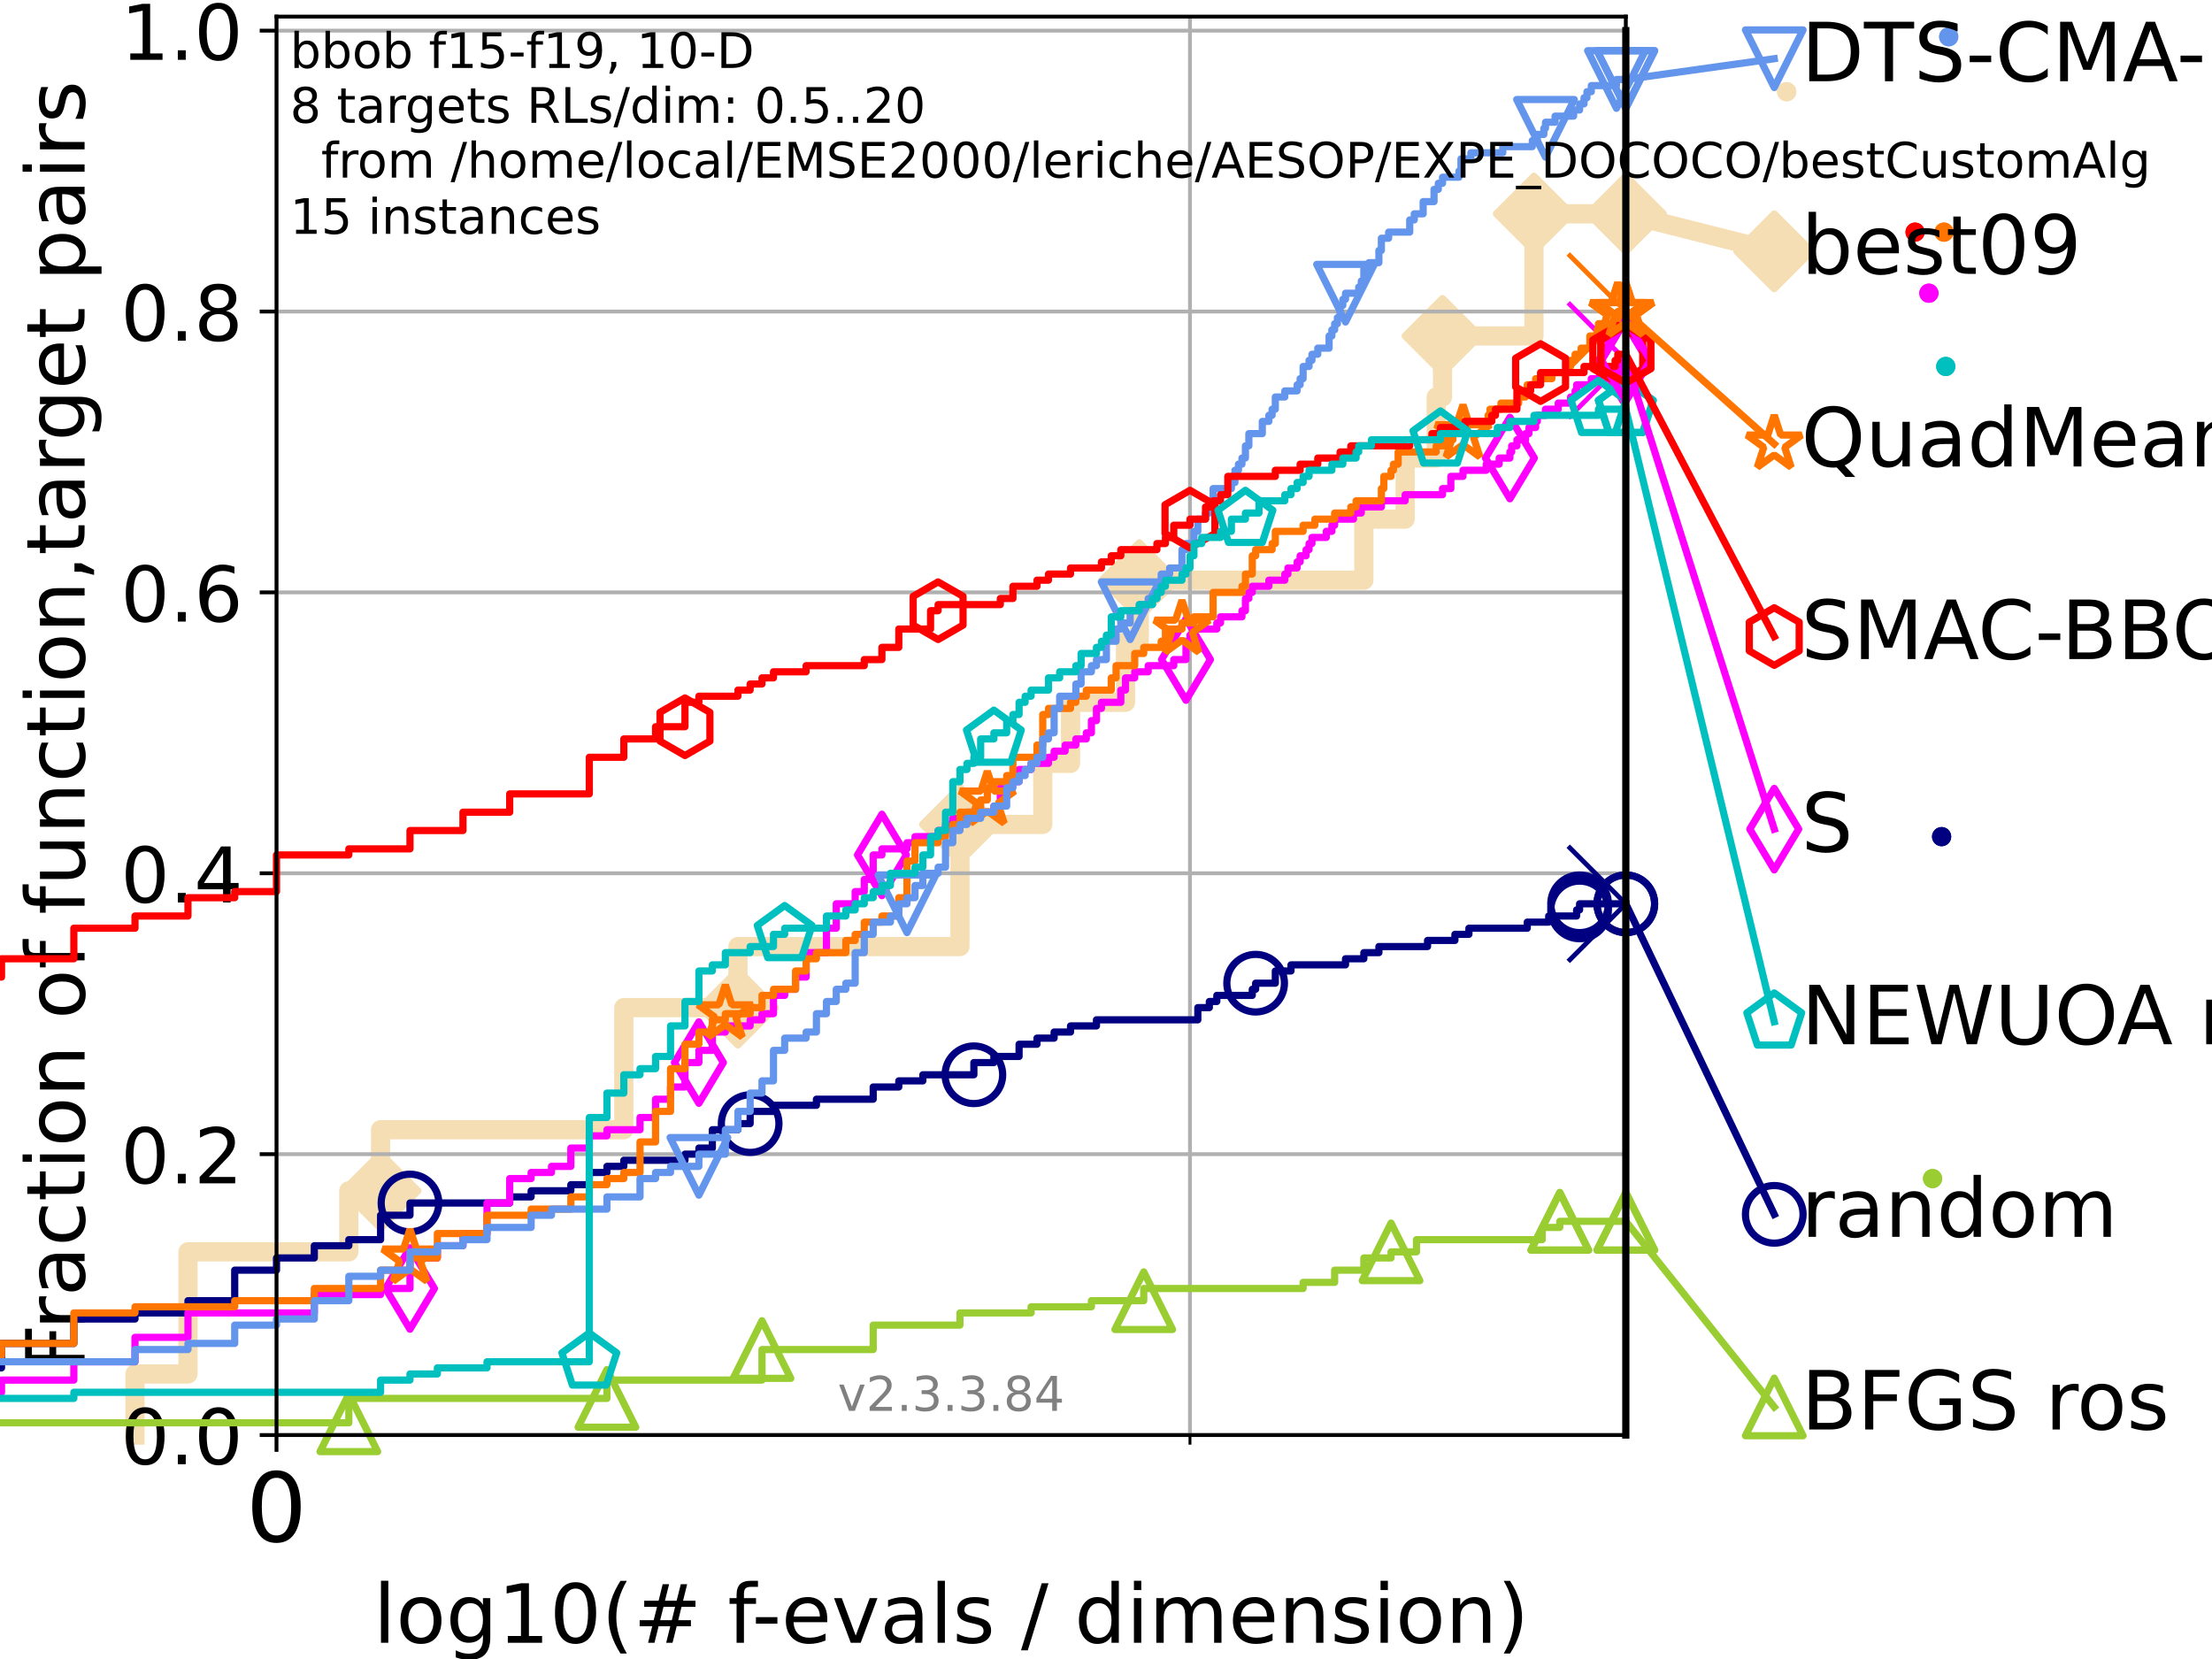 <?xml version="1.0" encoding="utf-8" standalone="no"?>
<!DOCTYPE svg PUBLIC "-//W3C//DTD SVG 1.1//EN"
  "http://www.w3.org/Graphics/SVG/1.1/DTD/svg11.dtd">
<!-- Created with matplotlib (https://matplotlib.org/) -->
<svg height="345.6pt" version="1.1" viewBox="0 0 460.8 345.6" width="460.8pt" xmlns="http://www.w3.org/2000/svg" xmlns:xlink="http://www.w3.org/1999/xlink">
 <defs>
  <style type="text/css">*{stroke-linecap:butt;stroke-linejoin:round;}</style>
 </defs>
 <g id="figure_1">
  <g id="patch_1">
   <path d="M 0 345.6 
L 460.8 345.6 
L 460.8 0 
L 0 0 
z
" style="fill:#ffffff;"/>
  </g>
  <g id="axes_1">
   <g id="patch_2">
    <path d="M 57.6 298.944 
L 338.688 298.944 
L 338.688 3.456 
L 57.6 3.456 
z
" style="fill:#ffffff;"/>
   </g>
   <g id="line2d_1">
    <path d="M 28.123 298.944 
L 28.123 286.224 
L 39.159 286.224 
L 39.159 260.784 
L 72.668 260.784 
L 72.668 248.064 
L 79.283 248.064 
L 79.283 235.343 
L 129.952 235.343 
L 129.952 209.903 
L 153.727 209.903 
L 153.727 197.183 
L 199.976 197.183 
L 199.976 171.743 
L 217.228 171.743 
L 217.228 159.023 
L 223.01 159.023 
L 223.01 146.303 
L 234.463 146.303 
L 234.463 133.583 
L 237.33 133.583 
L 237.33 120.863 
L 284.114 120.863 
L 284.114 108.142 
L 292.714 108.142 
L 292.714 95.422 
L 299.181 95.422 
L 299.181 82.702 
L 300.504 82.702 
L 300.504 69.982 
L 319.555 69.982 
L 319.555 44.542 
L 338.688 44.542 
" style="fill:none;stroke:#f5deb3;stroke-linecap:square;stroke-width:4;"/>
   </g>
   <g id="line2d_2">
    <defs>
     <path d="M -0 7.778 
L 7.778 0 
L 0 -7.778 
L -7.778 -0 
z
" id="me4c2408304" style="stroke:#f5deb3;stroke-linejoin:miter;stroke-width:1.5;"/>
    </defs>
    <g>
     <use style="fill:#f5deb3;stroke:#f5deb3;stroke-linejoin:miter;stroke-width:1.5;" x="79.283" xlink:href="#me4c2408304" y="248.064"/>
     <use style="fill:#f5deb3;stroke:#f5deb3;stroke-linejoin:miter;stroke-width:1.5;" x="153.727" xlink:href="#me4c2408304" y="209.903"/>
     <use style="fill:#f5deb3;stroke:#f5deb3;stroke-linejoin:miter;stroke-width:1.5;" x="199.976" xlink:href="#me4c2408304" y="171.743"/>
     <use style="fill:#f5deb3;stroke:#f5deb3;stroke-linejoin:miter;stroke-width:1.5;" x="237.33" xlink:href="#me4c2408304" y="120.863"/>
     <use style="fill:#f5deb3;stroke:#f5deb3;stroke-linejoin:miter;stroke-width:1.5;" x="300.504" xlink:href="#me4c2408304" y="69.982"/>
     <use style="fill:#f5deb3;stroke:#f5deb3;stroke-linejoin:miter;stroke-width:1.5;" x="319.555" xlink:href="#me4c2408304" y="44.542"/>
     <use style="fill:#f5deb3;stroke:#f5deb3;stroke-linejoin:miter;stroke-width:1.5;" x="319.555" xlink:href="#me4c2408304" y="44.542"/>
     <use style="fill:#f5deb3;stroke:#f5deb3;stroke-linejoin:miter;stroke-width:1.5;" x="338.688" xlink:href="#me4c2408304" y="44.542"/>
    </g>
   </g>
   <g id="line2d_3">
    <path style="fill:none;stroke:#f5deb3;stroke-linecap:square;stroke-width:4;"/>
    <g/>
   </g>
   <g id="line2d_4">
    <path d="M 338.688 44.542 
L 369.608 52.356 
" style="fill:none;stroke:#f5deb3;stroke-linecap:square;stroke-width:4;"/>
    <g>
     <use style="fill:#f5deb3;stroke:#f5deb3;stroke-linejoin:miter;stroke-width:1.5;" x="338.688" xlink:href="#me4c2408304" y="44.542"/>
     <use style="fill:#f5deb3;stroke:#f5deb3;stroke-linejoin:miter;stroke-width:1.5;" x="369.608" xlink:href="#me4c2408304" y="52.356"/>
    </g>
   </g>
   <g id="matplotlib.axis_1">
    <g id="xtick_1">
     <g id="line2d_5">
      <path clip-path="url(#p17d211019d)" d="M 57.6 298.944 
L 57.6 3.456 
" style="fill:none;stroke:#b0b0b0;stroke-linecap:square;stroke-width:0.8;"/>
     </g>
     <g id="line2d_6">
      <defs>
       <path d="M 0 0 
L 0 3.5 
" id="m453c4128ba" style="stroke:#000000;stroke-width:0.8;"/>
      </defs>
      <g>
       <use style="stroke:#000000;stroke-width:0.8;" x="57.6" xlink:href="#m453c4128ba" y="298.944"/>
      </g>
     </g>
     <g id="text_1">
      <!-- 0 -->
      <g transform="translate(51.237 321.141)scale(0.2 -0.2)">
       <defs>
        <path d="M 31.781 66.406 
Q 24.172 66.406 20.328 58.906 
Q 16.5 51.422 16.5 36.375 
Q 16.5 21.391 20.328 13.891 
Q 24.172 6.391 31.781 6.391 
Q 39.453 6.391 43.281 13.891 
Q 47.125 21.391 47.125 36.375 
Q 47.125 51.422 43.281 58.906 
Q 39.453 66.406 31.781 66.406 
z
M 31.781 74.219 
Q 44.047 74.219 50.516 64.516 
Q 56.984 54.828 56.984 36.375 
Q 56.984 17.969 50.516 8.266 
Q 44.047 -1.422 31.781 -1.422 
Q 19.531 -1.422 13.062 8.266 
Q 6.594 17.969 6.594 36.375 
Q 6.594 54.828 13.062 64.516 
Q 19.531 74.219 31.781 74.219 
z
" id="DejaVuSans-48"/>
       </defs>
       <use xlink:href="#DejaVuSans-48"/>
      </g>
     </g>
    </g>
    <g id="xtick_2">
     <g id="line2d_7">
      <path clip-path="url(#p17d211019d)" d="M 247.894 298.944 
L 247.894 3.456 
" style="fill:none;stroke:#b0b0b0;stroke-linecap:square;stroke-width:0.8;"/>
     </g>
     <g id="line2d_8">
      <defs>
       <path d="M 0 0 
L 0 2 
" id="mc5e4876b38" style="stroke:#000000;stroke-width:0.6;"/>
      </defs>
      <g>
       <use style="stroke:#000000;stroke-width:0.6;" x="247.894" xlink:href="#mc5e4876b38" y="298.944"/>
      </g>
     </g>
    </g>
    <g id="text_2">
     <!-- log10(# f-evals / dimension) -->
     <g transform="translate(77.764 342.218)scale(0.17 -0.17)">
      <defs>
       <path d="M 9.422 75.984 
L 18.406 75.984 
L 18.406 0 
L 9.422 0 
z
" id="DejaVuSans-108"/>
       <path d="M 30.609 48.391 
Q 23.391 48.391 19.188 42.75 
Q 14.984 37.109 14.984 27.297 
Q 14.984 17.484 19.156 11.844 
Q 23.344 6.203 30.609 6.203 
Q 37.797 6.203 41.984 11.859 
Q 46.188 17.531 46.188 27.297 
Q 46.188 37.016 41.984 42.703 
Q 37.797 48.391 30.609 48.391 
z
M 30.609 56 
Q 42.328 56 49.016 48.375 
Q 55.719 40.766 55.719 27.297 
Q 55.719 13.875 49.016 6.219 
Q 42.328 -1.422 30.609 -1.422 
Q 18.844 -1.422 12.172 6.219 
Q 5.516 13.875 5.516 27.297 
Q 5.516 40.766 12.172 48.375 
Q 18.844 56 30.609 56 
z
" id="DejaVuSans-111"/>
       <path d="M 45.406 27.984 
Q 45.406 37.75 41.375 43.109 
Q 37.359 48.484 30.078 48.484 
Q 22.859 48.484 18.828 43.109 
Q 14.797 37.75 14.797 27.984 
Q 14.797 18.266 18.828 12.891 
Q 22.859 7.516 30.078 7.516 
Q 37.359 7.516 41.375 12.891 
Q 45.406 18.266 45.406 27.984 
z
M 54.391 6.781 
Q 54.391 -7.172 48.188 -13.984 
Q 42 -20.797 29.203 -20.797 
Q 24.469 -20.797 20.266 -20.094 
Q 16.062 -19.391 12.109 -17.922 
L 12.109 -9.188 
Q 16.062 -11.328 19.922 -12.344 
Q 23.781 -13.375 27.781 -13.375 
Q 36.625 -13.375 41.016 -8.766 
Q 45.406 -4.156 45.406 5.172 
L 45.406 9.625 
Q 42.625 4.781 38.281 2.391 
Q 33.938 0 27.875 0 
Q 17.828 0 11.672 7.656 
Q 5.516 15.328 5.516 27.984 
Q 5.516 40.672 11.672 48.328 
Q 17.828 56 27.875 56 
Q 33.938 56 38.281 53.609 
Q 42.625 51.219 45.406 46.391 
L 45.406 54.688 
L 54.391 54.688 
z
" id="DejaVuSans-103"/>
       <path d="M 12.406 8.297 
L 28.516 8.297 
L 28.516 63.922 
L 10.984 60.406 
L 10.984 69.391 
L 28.422 72.906 
L 38.281 72.906 
L 38.281 8.297 
L 54.391 8.297 
L 54.391 0 
L 12.406 0 
z
" id="DejaVuSans-49"/>
       <path d="M 31 75.875 
Q 24.469 64.656 21.281 53.656 
Q 18.109 42.672 18.109 31.391 
Q 18.109 20.125 21.312 9.062 
Q 24.516 -2 31 -13.188 
L 23.188 -13.188 
Q 15.875 -1.703 12.234 9.375 
Q 8.594 20.453 8.594 31.391 
Q 8.594 42.281 12.203 53.312 
Q 15.828 64.359 23.188 75.875 
z
" id="DejaVuSans-40"/>
       <path d="M 51.125 44 
L 36.922 44 
L 32.812 27.688 
L 47.125 27.688 
z
M 43.797 71.781 
L 38.719 51.516 
L 52.984 51.516 
L 58.109 71.781 
L 65.922 71.781 
L 60.891 51.516 
L 76.125 51.516 
L 76.125 44 
L 58.984 44 
L 54.984 27.688 
L 70.516 27.688 
L 70.516 20.219 
L 53.078 20.219 
L 48 0 
L 40.188 0 
L 45.219 20.219 
L 30.906 20.219 
L 25.875 0 
L 18.016 0 
L 23.094 20.219 
L 7.719 20.219 
L 7.719 27.688 
L 24.906 27.688 
L 29 44 
L 13.281 44 
L 13.281 51.516 
L 30.906 51.516 
L 35.891 71.781 
z
" id="DejaVuSans-35"/>
       <path id="DejaVuSans-32"/>
       <path d="M 37.109 75.984 
L 37.109 68.5 
L 28.516 68.5 
Q 23.688 68.5 21.797 66.547 
Q 19.922 64.594 19.922 59.516 
L 19.922 54.688 
L 34.719 54.688 
L 34.719 47.703 
L 19.922 47.703 
L 19.922 0 
L 10.891 0 
L 10.891 47.703 
L 2.297 47.703 
L 2.297 54.688 
L 10.891 54.688 
L 10.891 58.5 
Q 10.891 67.625 15.141 71.797 
Q 19.391 75.984 28.609 75.984 
z
" id="DejaVuSans-102"/>
       <path d="M 4.891 31.391 
L 31.203 31.391 
L 31.203 23.391 
L 4.891 23.391 
z
" id="DejaVuSans-45"/>
       <path d="M 56.203 29.594 
L 56.203 25.203 
L 14.891 25.203 
Q 15.484 15.922 20.484 11.062 
Q 25.484 6.203 34.422 6.203 
Q 39.594 6.203 44.453 7.469 
Q 49.312 8.734 54.109 11.281 
L 54.109 2.781 
Q 49.266 0.734 44.188 -0.344 
Q 39.109 -1.422 33.891 -1.422 
Q 20.797 -1.422 13.156 6.188 
Q 5.516 13.812 5.516 26.812 
Q 5.516 40.234 12.766 48.109 
Q 20.016 56 32.328 56 
Q 43.359 56 49.781 48.891 
Q 56.203 41.797 56.203 29.594 
z
M 47.219 32.234 
Q 47.125 39.594 43.094 43.984 
Q 39.062 48.391 32.422 48.391 
Q 24.906 48.391 20.391 44.141 
Q 15.875 39.891 15.188 32.172 
z
" id="DejaVuSans-101"/>
       <path d="M 2.984 54.688 
L 12.5 54.688 
L 29.594 8.797 
L 46.688 54.688 
L 56.203 54.688 
L 35.688 0 
L 23.484 0 
z
" id="DejaVuSans-118"/>
       <path d="M 34.281 27.484 
Q 23.391 27.484 19.188 25 
Q 14.984 22.516 14.984 16.5 
Q 14.984 11.719 18.141 8.906 
Q 21.297 6.109 26.703 6.109 
Q 34.188 6.109 38.703 11.406 
Q 43.219 16.703 43.219 25.484 
L 43.219 27.484 
z
M 52.203 31.203 
L 52.203 0 
L 43.219 0 
L 43.219 8.297 
Q 40.141 3.328 35.547 0.953 
Q 30.953 -1.422 24.312 -1.422 
Q 15.922 -1.422 10.953 3.297 
Q 6 8.016 6 15.922 
Q 6 25.141 12.172 29.828 
Q 18.359 34.516 30.609 34.516 
L 43.219 34.516 
L 43.219 35.406 
Q 43.219 41.609 39.141 45 
Q 35.062 48.391 27.688 48.391 
Q 23 48.391 18.547 47.266 
Q 14.109 46.141 10.016 43.891 
L 10.016 52.203 
Q 14.938 54.109 19.578 55.047 
Q 24.219 56 28.609 56 
Q 40.484 56 46.344 49.844 
Q 52.203 43.703 52.203 31.203 
z
" id="DejaVuSans-97"/>
       <path d="M 44.281 53.078 
L 44.281 44.578 
Q 40.484 46.531 36.375 47.5 
Q 32.281 48.484 27.875 48.484 
Q 21.188 48.484 17.844 46.438 
Q 14.5 44.391 14.5 40.281 
Q 14.5 37.156 16.891 35.375 
Q 19.281 33.594 26.516 31.984 
L 29.594 31.297 
Q 39.156 29.25 43.188 25.516 
Q 47.219 21.781 47.219 15.094 
Q 47.219 7.469 41.188 3.016 
Q 35.156 -1.422 24.609 -1.422 
Q 20.219 -1.422 15.453 -0.562 
Q 10.688 0.297 5.422 2 
L 5.422 11.281 
Q 10.406 8.688 15.234 7.391 
Q 20.062 6.109 24.812 6.109 
Q 31.156 6.109 34.562 8.281 
Q 37.984 10.453 37.984 14.406 
Q 37.984 18.062 35.516 20.016 
Q 33.062 21.969 24.703 23.781 
L 21.578 24.516 
Q 13.234 26.266 9.516 29.906 
Q 5.812 33.547 5.812 39.891 
Q 5.812 47.609 11.281 51.797 
Q 16.75 56 26.812 56 
Q 31.781 56 36.172 55.266 
Q 40.578 54.547 44.281 53.078 
z
" id="DejaVuSans-115"/>
       <path d="M 25.391 72.906 
L 33.688 72.906 
L 8.297 -9.281 
L 0 -9.281 
z
" id="DejaVuSans-47"/>
       <path d="M 45.406 46.391 
L 45.406 75.984 
L 54.391 75.984 
L 54.391 0 
L 45.406 0 
L 45.406 8.203 
Q 42.578 3.328 38.25 0.953 
Q 33.938 -1.422 27.875 -1.422 
Q 17.969 -1.422 11.734 6.484 
Q 5.516 14.406 5.516 27.297 
Q 5.516 40.188 11.734 48.094 
Q 17.969 56 27.875 56 
Q 33.938 56 38.25 53.625 
Q 42.578 51.266 45.406 46.391 
z
M 14.797 27.297 
Q 14.797 17.391 18.875 11.75 
Q 22.953 6.109 30.078 6.109 
Q 37.203 6.109 41.297 11.75 
Q 45.406 17.391 45.406 27.297 
Q 45.406 37.203 41.297 42.844 
Q 37.203 48.484 30.078 48.484 
Q 22.953 48.484 18.875 42.844 
Q 14.797 37.203 14.797 27.297 
z
" id="DejaVuSans-100"/>
       <path d="M 9.422 54.688 
L 18.406 54.688 
L 18.406 0 
L 9.422 0 
z
M 9.422 75.984 
L 18.406 75.984 
L 18.406 64.594 
L 9.422 64.594 
z
" id="DejaVuSans-105"/>
       <path d="M 52 44.188 
Q 55.375 50.25 60.062 53.125 
Q 64.75 56 71.094 56 
Q 79.641 56 84.281 50.016 
Q 88.922 44.047 88.922 33.016 
L 88.922 0 
L 79.891 0 
L 79.891 32.719 
Q 79.891 40.578 77.094 44.375 
Q 74.312 48.188 68.609 48.188 
Q 61.625 48.188 57.562 43.547 
Q 53.516 38.922 53.516 30.906 
L 53.516 0 
L 44.484 0 
L 44.484 32.719 
Q 44.484 40.625 41.703 44.406 
Q 38.922 48.188 33.109 48.188 
Q 26.219 48.188 22.156 43.531 
Q 18.109 38.875 18.109 30.906 
L 18.109 0 
L 9.078 0 
L 9.078 54.688 
L 18.109 54.688 
L 18.109 46.188 
Q 21.188 51.219 25.484 53.609 
Q 29.781 56 35.688 56 
Q 41.656 56 45.828 52.969 
Q 50 49.953 52 44.188 
z
" id="DejaVuSans-109"/>
       <path d="M 54.891 33.016 
L 54.891 0 
L 45.906 0 
L 45.906 32.719 
Q 45.906 40.484 42.875 44.328 
Q 39.844 48.188 33.797 48.188 
Q 26.516 48.188 22.312 43.547 
Q 18.109 38.922 18.109 30.906 
L 18.109 0 
L 9.078 0 
L 9.078 54.688 
L 18.109 54.688 
L 18.109 46.188 
Q 21.344 51.125 25.703 53.562 
Q 30.078 56 35.797 56 
Q 45.219 56 50.047 50.172 
Q 54.891 44.344 54.891 33.016 
z
" id="DejaVuSans-110"/>
       <path d="M 8.016 75.875 
L 15.828 75.875 
Q 23.141 64.359 26.781 53.312 
Q 30.422 42.281 30.422 31.391 
Q 30.422 20.453 26.781 9.375 
Q 23.141 -1.703 15.828 -13.188 
L 8.016 -13.188 
Q 14.5 -2 17.703 9.062 
Q 20.906 20.125 20.906 31.391 
Q 20.906 42.672 17.703 53.656 
Q 14.5 64.656 8.016 75.875 
z
" id="DejaVuSans-41"/>
      </defs>
      <use xlink:href="#DejaVuSans-108"/>
      <use x="27.783" xlink:href="#DejaVuSans-111"/>
      <use x="88.965" xlink:href="#DejaVuSans-103"/>
      <use x="152.441" xlink:href="#DejaVuSans-49"/>
      <use x="216.064" xlink:href="#DejaVuSans-48"/>
      <use x="279.688" xlink:href="#DejaVuSans-40"/>
      <use x="318.701" xlink:href="#DejaVuSans-35"/>
      <use x="402.49" xlink:href="#DejaVuSans-32"/>
      <use x="434.277" xlink:href="#DejaVuSans-102"/>
      <use x="463.982" xlink:href="#DejaVuSans-45"/>
      <use x="500.066" xlink:href="#DejaVuSans-101"/>
      <use x="561.59" xlink:href="#DejaVuSans-118"/>
      <use x="620.77" xlink:href="#DejaVuSans-97"/>
      <use x="682.049" xlink:href="#DejaVuSans-108"/>
      <use x="709.832" xlink:href="#DejaVuSans-115"/>
      <use x="761.932" xlink:href="#DejaVuSans-32"/>
      <use x="793.719" xlink:href="#DejaVuSans-47"/>
      <use x="827.41" xlink:href="#DejaVuSans-32"/>
      <use x="859.197" xlink:href="#DejaVuSans-100"/>
      <use x="922.674" xlink:href="#DejaVuSans-105"/>
      <use x="950.457" xlink:href="#DejaVuSans-109"/>
      <use x="1047.869" xlink:href="#DejaVuSans-101"/>
      <use x="1109.393" xlink:href="#DejaVuSans-110"/>
      <use x="1172.771" xlink:href="#DejaVuSans-115"/>
      <use x="1224.871" xlink:href="#DejaVuSans-105"/>
      <use x="1252.654" xlink:href="#DejaVuSans-111"/>
      <use x="1313.836" xlink:href="#DejaVuSans-110"/>
      <use x="1377.215" xlink:href="#DejaVuSans-41"/>
     </g>
    </g>
   </g>
   <g id="matplotlib.axis_2">
    <g id="ytick_1">
     <g id="line2d_9">
      <path clip-path="url(#p17d211019d)" d="M 57.6 298.944 
L 338.688 298.944 
" style="fill:none;stroke:#b0b0b0;stroke-linecap:square;stroke-width:0.8;"/>
     </g>
     <g id="line2d_10">
      <defs>
       <path d="M 0 0 
L -3.5 0 
" id="m2309c9700f" style="stroke:#000000;stroke-width:0.8;"/>
      </defs>
      <g>
       <use style="stroke:#000000;stroke-width:0.8;" x="57.6" xlink:href="#m2309c9700f" y="298.944"/>
      </g>
     </g>
     <g id="text_3">
      <!-- 0.0 -->
      <g transform="translate(25.155 305.023)scale(0.16 -0.16)">
       <defs>
        <path d="M 10.688 12.406 
L 21 12.406 
L 21 0 
L 10.688 0 
z
" id="DejaVuSans-46"/>
       </defs>
       <use xlink:href="#DejaVuSans-48"/>
       <use x="63.623" xlink:href="#DejaVuSans-46"/>
       <use x="95.41" xlink:href="#DejaVuSans-48"/>
      </g>
     </g>
    </g>
    <g id="ytick_2">
     <g id="line2d_11">
      <path clip-path="url(#p17d211019d)" d="M 57.6 240.432 
L 338.688 240.432 
" style="fill:none;stroke:#b0b0b0;stroke-linecap:square;stroke-width:0.8;"/>
     </g>
     <g id="line2d_12">
      <g>
       <use style="stroke:#000000;stroke-width:0.8;" x="57.6" xlink:href="#m2309c9700f" y="240.432"/>
      </g>
     </g>
     <g id="text_4">
      <!-- 0.2 -->
      <g transform="translate(25.155 246.51)scale(0.16 -0.16)">
       <defs>
        <path d="M 19.188 8.297 
L 53.609 8.297 
L 53.609 0 
L 7.328 0 
L 7.328 8.297 
Q 12.938 14.109 22.625 23.891 
Q 32.328 33.688 34.812 36.531 
Q 39.547 41.844 41.422 45.531 
Q 43.312 49.219 43.312 52.781 
Q 43.312 58.594 39.234 62.25 
Q 35.156 65.922 28.609 65.922 
Q 23.969 65.922 18.812 64.312 
Q 13.672 62.703 7.812 59.422 
L 7.812 69.391 
Q 13.766 71.781 18.938 73 
Q 24.125 74.219 28.422 74.219 
Q 39.75 74.219 46.484 68.547 
Q 53.219 62.891 53.219 53.422 
Q 53.219 48.922 51.531 44.891 
Q 49.859 40.875 45.406 35.406 
Q 44.188 33.984 37.641 27.219 
Q 31.109 20.453 19.188 8.297 
z
" id="DejaVuSans-50"/>
       </defs>
       <use xlink:href="#DejaVuSans-48"/>
       <use x="63.623" xlink:href="#DejaVuSans-46"/>
       <use x="95.41" xlink:href="#DejaVuSans-50"/>
      </g>
     </g>
    </g>
    <g id="ytick_3">
     <g id="line2d_13">
      <path clip-path="url(#p17d211019d)" d="M 57.6 181.919 
L 338.688 181.919 
" style="fill:none;stroke:#b0b0b0;stroke-linecap:square;stroke-width:0.8;"/>
     </g>
     <g id="line2d_14">
      <g>
       <use style="stroke:#000000;stroke-width:0.8;" x="57.6" xlink:href="#m2309c9700f" y="181.919"/>
      </g>
     </g>
     <g id="text_5">
      <!-- 0.4 -->
      <g transform="translate(25.155 187.998)scale(0.16 -0.16)">
       <defs>
        <path d="M 37.797 64.312 
L 12.891 25.391 
L 37.797 25.391 
z
M 35.203 72.906 
L 47.609 72.906 
L 47.609 25.391 
L 58.016 25.391 
L 58.016 17.188 
L 47.609 17.188 
L 47.609 0 
L 37.797 0 
L 37.797 17.188 
L 4.891 17.188 
L 4.891 26.703 
z
" id="DejaVuSans-52"/>
       </defs>
       <use xlink:href="#DejaVuSans-48"/>
       <use x="63.623" xlink:href="#DejaVuSans-46"/>
       <use x="95.41" xlink:href="#DejaVuSans-52"/>
      </g>
     </g>
    </g>
    <g id="ytick_4">
     <g id="line2d_15">
      <path clip-path="url(#p17d211019d)" d="M 57.6 123.407 
L 338.688 123.407 
" style="fill:none;stroke:#b0b0b0;stroke-linecap:square;stroke-width:0.8;"/>
     </g>
     <g id="line2d_16">
      <g>
       <use style="stroke:#000000;stroke-width:0.8;" x="57.6" xlink:href="#m2309c9700f" y="123.407"/>
      </g>
     </g>
     <g id="text_6">
      <!-- 0.6 -->
      <g transform="translate(25.155 129.485)scale(0.16 -0.16)">
       <defs>
        <path d="M 33.016 40.375 
Q 26.375 40.375 22.484 35.828 
Q 18.609 31.297 18.609 23.391 
Q 18.609 15.531 22.484 10.953 
Q 26.375 6.391 33.016 6.391 
Q 39.656 6.391 43.531 10.953 
Q 47.406 15.531 47.406 23.391 
Q 47.406 31.297 43.531 35.828 
Q 39.656 40.375 33.016 40.375 
z
M 52.594 71.297 
L 52.594 62.312 
Q 48.875 64.062 45.094 64.984 
Q 41.312 65.922 37.594 65.922 
Q 27.828 65.922 22.672 59.328 
Q 17.531 52.734 16.797 39.406 
Q 19.672 43.656 24.016 45.922 
Q 28.375 48.188 33.594 48.188 
Q 44.578 48.188 50.953 41.516 
Q 57.328 34.859 57.328 23.391 
Q 57.328 12.156 50.688 5.359 
Q 44.047 -1.422 33.016 -1.422 
Q 20.359 -1.422 13.672 8.266 
Q 6.984 17.969 6.984 36.375 
Q 6.984 53.656 15.188 63.938 
Q 23.391 74.219 37.203 74.219 
Q 40.922 74.219 44.703 73.484 
Q 48.484 72.75 52.594 71.297 
z
" id="DejaVuSans-54"/>
       </defs>
       <use xlink:href="#DejaVuSans-48"/>
       <use x="63.623" xlink:href="#DejaVuSans-46"/>
       <use x="95.41" xlink:href="#DejaVuSans-54"/>
      </g>
     </g>
    </g>
    <g id="ytick_5">
     <g id="line2d_17">
      <path clip-path="url(#p17d211019d)" d="M 57.6 64.894 
L 338.688 64.894 
" style="fill:none;stroke:#b0b0b0;stroke-linecap:square;stroke-width:0.8;"/>
     </g>
     <g id="line2d_18">
      <g>
       <use style="stroke:#000000;stroke-width:0.8;" x="57.6" xlink:href="#m2309c9700f" y="64.894"/>
      </g>
     </g>
     <g id="text_7">
      <!-- 0.8 -->
      <g transform="translate(25.155 70.973)scale(0.16 -0.16)">
       <defs>
        <path d="M 31.781 34.625 
Q 24.75 34.625 20.719 30.859 
Q 16.703 27.094 16.703 20.516 
Q 16.703 13.922 20.719 10.156 
Q 24.75 6.391 31.781 6.391 
Q 38.812 6.391 42.859 10.172 
Q 46.922 13.969 46.922 20.516 
Q 46.922 27.094 42.891 30.859 
Q 38.875 34.625 31.781 34.625 
z
M 21.922 38.812 
Q 15.578 40.375 12.031 44.719 
Q 8.5 49.078 8.5 55.328 
Q 8.5 64.062 14.719 69.141 
Q 20.953 74.219 31.781 74.219 
Q 42.672 74.219 48.875 69.141 
Q 55.078 64.062 55.078 55.328 
Q 55.078 49.078 51.531 44.719 
Q 48 40.375 41.703 38.812 
Q 48.828 37.156 52.797 32.312 
Q 56.781 27.484 56.781 20.516 
Q 56.781 9.906 50.312 4.234 
Q 43.844 -1.422 31.781 -1.422 
Q 19.734 -1.422 13.25 4.234 
Q 6.781 9.906 6.781 20.516 
Q 6.781 27.484 10.781 32.312 
Q 14.797 37.156 21.922 38.812 
z
M 18.312 54.391 
Q 18.312 48.734 21.844 45.562 
Q 25.391 42.391 31.781 42.391 
Q 38.141 42.391 41.719 45.562 
Q 45.312 48.734 45.312 54.391 
Q 45.312 60.062 41.719 63.234 
Q 38.141 66.406 31.781 66.406 
Q 25.391 66.406 21.844 63.234 
Q 18.312 60.062 18.312 54.391 
z
" id="DejaVuSans-56"/>
       </defs>
       <use xlink:href="#DejaVuSans-48"/>
       <use x="63.623" xlink:href="#DejaVuSans-46"/>
       <use x="95.41" xlink:href="#DejaVuSans-56"/>
      </g>
     </g>
    </g>
    <g id="ytick_6">
     <g id="line2d_19">
      <path clip-path="url(#p17d211019d)" d="M 57.6 6.382 
L 338.688 6.382 
" style="fill:none;stroke:#b0b0b0;stroke-linecap:square;stroke-width:0.8;"/>
     </g>
     <g id="line2d_20">
      <g>
       <use style="stroke:#000000;stroke-width:0.8;" x="57.6" xlink:href="#m2309c9700f" y="6.382"/>
      </g>
     </g>
     <g id="text_8">
      <!-- 1.0 -->
      <g transform="translate(25.155 12.46)scale(0.16 -0.16)">
       <use xlink:href="#DejaVuSans-49"/>
       <use x="63.623" xlink:href="#DejaVuSans-46"/>
       <use x="95.41" xlink:href="#DejaVuSans-48"/>
      </g>
     </g>
    </g>
    <g id="text_9">
     <!-- Fraction of function,target pairs -->
     <g transform="translate(17.62 285.585)rotate(-90)scale(0.17 -0.17)">
      <defs>
       <path d="M 9.812 72.906 
L 51.703 72.906 
L 51.703 64.594 
L 19.672 64.594 
L 19.672 43.109 
L 48.578 43.109 
L 48.578 34.812 
L 19.672 34.812 
L 19.672 0 
L 9.812 0 
z
" id="DejaVuSans-70"/>
       <path d="M 41.109 46.297 
Q 39.594 47.172 37.812 47.578 
Q 36.031 48 33.891 48 
Q 26.266 48 22.188 43.047 
Q 18.109 38.094 18.109 28.812 
L 18.109 0 
L 9.078 0 
L 9.078 54.688 
L 18.109 54.688 
L 18.109 46.188 
Q 20.953 51.172 25.484 53.578 
Q 30.031 56 36.531 56 
Q 37.453 56 38.578 55.875 
Q 39.703 55.766 41.062 55.516 
z
" id="DejaVuSans-114"/>
       <path d="M 48.781 52.594 
L 48.781 44.188 
Q 44.969 46.297 41.141 47.344 
Q 37.312 48.391 33.406 48.391 
Q 24.656 48.391 19.812 42.844 
Q 14.984 37.312 14.984 27.297 
Q 14.984 17.281 19.812 11.734 
Q 24.656 6.203 33.406 6.203 
Q 37.312 6.203 41.141 7.25 
Q 44.969 8.297 48.781 10.406 
L 48.781 2.094 
Q 45.016 0.344 40.984 -0.531 
Q 36.969 -1.422 32.422 -1.422 
Q 20.062 -1.422 12.781 6.344 
Q 5.516 14.109 5.516 27.297 
Q 5.516 40.672 12.859 48.328 
Q 20.219 56 33.016 56 
Q 37.156 56 41.109 55.141 
Q 45.062 54.297 48.781 52.594 
z
" id="DejaVuSans-99"/>
       <path d="M 18.312 70.219 
L 18.312 54.688 
L 36.812 54.688 
L 36.812 47.703 
L 18.312 47.703 
L 18.312 18.016 
Q 18.312 11.328 20.141 9.422 
Q 21.969 7.516 27.594 7.516 
L 36.812 7.516 
L 36.812 0 
L 27.594 0 
Q 17.188 0 13.234 3.875 
Q 9.281 7.766 9.281 18.016 
L 9.281 47.703 
L 2.688 47.703 
L 2.688 54.688 
L 9.281 54.688 
L 9.281 70.219 
z
" id="DejaVuSans-116"/>
       <path d="M 8.5 21.578 
L 8.5 54.688 
L 17.484 54.688 
L 17.484 21.922 
Q 17.484 14.156 20.5 10.266 
Q 23.531 6.391 29.594 6.391 
Q 36.859 6.391 41.078 11.031 
Q 45.312 15.672 45.312 23.688 
L 45.312 54.688 
L 54.297 54.688 
L 54.297 0 
L 45.312 0 
L 45.312 8.406 
Q 42.047 3.422 37.719 1 
Q 33.406 -1.422 27.688 -1.422 
Q 18.266 -1.422 13.375 4.438 
Q 8.5 10.297 8.5 21.578 
z
M 31.109 56 
z
" id="DejaVuSans-117"/>
       <path d="M 11.719 12.406 
L 22.016 12.406 
L 22.016 4 
L 14.016 -11.625 
L 7.719 -11.625 
L 11.719 4 
z
" id="DejaVuSans-44"/>
       <path d="M 18.109 8.203 
L 18.109 -20.797 
L 9.078 -20.797 
L 9.078 54.688 
L 18.109 54.688 
L 18.109 46.391 
Q 20.953 51.266 25.266 53.625 
Q 29.594 56 35.594 56 
Q 45.562 56 51.781 48.094 
Q 58.016 40.188 58.016 27.297 
Q 58.016 14.406 51.781 6.484 
Q 45.562 -1.422 35.594 -1.422 
Q 29.594 -1.422 25.266 0.953 
Q 20.953 3.328 18.109 8.203 
z
M 48.688 27.297 
Q 48.688 37.203 44.609 42.844 
Q 40.531 48.484 33.406 48.484 
Q 26.266 48.484 22.188 42.844 
Q 18.109 37.203 18.109 27.297 
Q 18.109 17.391 22.188 11.75 
Q 26.266 6.109 33.406 6.109 
Q 40.531 6.109 44.609 11.75 
Q 48.688 17.391 48.688 27.297 
z
" id="DejaVuSans-112"/>
      </defs>
      <use xlink:href="#DejaVuSans-70"/>
      <use x="50.27" xlink:href="#DejaVuSans-114"/>
      <use x="91.383" xlink:href="#DejaVuSans-97"/>
      <use x="152.662" xlink:href="#DejaVuSans-99"/>
      <use x="207.643" xlink:href="#DejaVuSans-116"/>
      <use x="246.852" xlink:href="#DejaVuSans-105"/>
      <use x="274.635" xlink:href="#DejaVuSans-111"/>
      <use x="335.816" xlink:href="#DejaVuSans-110"/>
      <use x="399.195" xlink:href="#DejaVuSans-32"/>
      <use x="430.982" xlink:href="#DejaVuSans-111"/>
      <use x="492.164" xlink:href="#DejaVuSans-102"/>
      <use x="527.369" xlink:href="#DejaVuSans-32"/>
      <use x="559.156" xlink:href="#DejaVuSans-102"/>
      <use x="594.361" xlink:href="#DejaVuSans-117"/>
      <use x="657.74" xlink:href="#DejaVuSans-110"/>
      <use x="721.119" xlink:href="#DejaVuSans-99"/>
      <use x="776.1" xlink:href="#DejaVuSans-116"/>
      <use x="815.309" xlink:href="#DejaVuSans-105"/>
      <use x="843.092" xlink:href="#DejaVuSans-111"/>
      <use x="904.273" xlink:href="#DejaVuSans-110"/>
      <use x="967.652" xlink:href="#DejaVuSans-44"/>
      <use x="999.439" xlink:href="#DejaVuSans-116"/>
      <use x="1038.648" xlink:href="#DejaVuSans-97"/>
      <use x="1099.928" xlink:href="#DejaVuSans-114"/>
      <use x="1139.291" xlink:href="#DejaVuSans-103"/>
      <use x="1202.768" xlink:href="#DejaVuSans-101"/>
      <use x="1264.291" xlink:href="#DejaVuSans-116"/>
      <use x="1303.5" xlink:href="#DejaVuSans-32"/>
      <use x="1335.287" xlink:href="#DejaVuSans-112"/>
      <use x="1398.764" xlink:href="#DejaVuSans-97"/>
      <use x="1460.043" xlink:href="#DejaVuSans-105"/>
      <use x="1487.826" xlink:href="#DejaVuSans-114"/>
      <use x="1528.939" xlink:href="#DejaVuSans-115"/>
     </g>
    </g>
   </g>
   <g id="line2d_21">
    <defs>
     <path d="M 0 1.5 
C 0.398 1.5 0.779 1.342 1.061 1.061 
C 1.342 0.779 1.5 0.398 1.5 0 
C 1.5 -0.398 1.342 -0.779 1.061 -1.061 
C 0.779 -1.342 0.398 -1.5 0 -1.5 
C -0.398 -1.5 -0.779 -1.342 -1.061 -1.061 
C -1.342 -0.779 -1.5 -0.398 -1.5 0 
C -1.5 0.398 -1.342 0.779 -1.061 1.061 
C -0.779 1.342 -0.398 1.5 0 1.5 
z
" id="m7a49597f96" style="stroke:#f5deb3;"/>
    </defs>
    <g>
     <use style="fill:#f5deb3;stroke:#f5deb3;" x="372.197" xlink:href="#m7a49597f96" y="19.102"/>
     <use style="fill:#f5deb3;stroke:#f5deb3;" x="372.197" xlink:href="#m7a49597f96" y="19.102"/>
    </g>
   </g>
   <g id="line2d_22">
    <defs>
     <path d="M 0 1.5 
C 0.398 1.5 0.779 1.342 1.061 1.061 
C 1.342 0.779 1.5 0.398 1.5 0 
C 1.5 -0.398 1.342 -0.779 1.061 -1.061 
C 0.779 -1.342 0.398 -1.5 0 -1.5 
C -0.398 -1.5 -0.779 -1.342 -1.061 -1.061 
C -1.342 -0.779 -1.5 -0.398 -1.5 0 
C -1.5 0.398 -1.342 0.779 -1.061 1.061 
C -0.779 1.342 -0.398 1.5 0 1.5 
z
" id="m3cbb072b96" style="stroke:#000080;"/>
    </defs>
    <g>
     <use style="fill:#000080;stroke:#000080;" x="404.473" xlink:href="#m3cbb072b96" y="174.287"/>
     <use style="fill:#000080;stroke:#000080;" x="404.473" xlink:href="#m3cbb072b96" y="174.287"/>
    </g>
   </g>
   <g id="line2d_23">
    <path d="M -1 284.952 
L 0.316 284.952 
L 0.316 279.864 
L 15.383 279.864 
L 15.383 274.776 
L 28.123 274.776 
L 28.123 273.504 
L 39.159 273.504 
L 39.159 270.96 
L 48.893 270.96 
L 48.893 264.6 
L 57.6 264.6 
L 57.6 262.056 
L 65.477 262.056 
L 65.477 259.512 
L 72.668 259.512 
L 72.668 258.24 
L 79.283 258.24 
L 79.283 253.152 
L 85.407 253.152 
L 85.407 250.608 
L 106.177 250.608 
L 106.177 249.336 
L 110.645 249.336 
L 110.645 248.064 
L 118.917 248.064 
L 118.917 246.792 
L 122.761 246.792 
L 122.761 244.248 
L 126.435 244.248 
L 126.435 242.976 
L 129.952 242.976 
L 129.952 241.704 
L 142.692 241.704 
L 142.692 240.432 
L 145.592 240.432 
L 145.592 239.16 
L 148.394 239.16 
L 148.394 235.343 
L 153.727 235.343 
L 153.727 234.071 
L 156.27 234.071 
L 156.27 231.527 
L 161.133 231.527 
L 161.133 230.255 
L 170.076 230.255 
L 170.076 228.983 
L 181.903 228.983 
L 181.903 226.439 
L 187.236 226.439 
L 187.236 225.167 
L 192.247 225.167 
L 192.247 223.895 
L 202.876 223.895 
L 202.876 221.351 
L 207.044 221.351 
L 207.044 220.079 
L 212.293 220.079 
L 212.293 217.535 
L 216.022 217.535 
L 216.022 216.263 
L 219.59 216.263 
L 219.59 214.991 
L 223.01 214.991 
L 223.01 213.719 
L 228.413 213.719 
L 228.413 212.447 
L 249.531 212.447 
L 249.531 209.903 
L 251.927 209.903 
L 251.927 208.631 
L 253.486 208.631 
L 253.486 207.359 
L 260.87 207.359 
L 260.87 206.087 
L 261.573 206.087 
L 261.573 204.815 
L 265.672 204.815 
L 265.672 202.271 
L 268.939 202.271 
L 268.939 200.999 
L 280.294 200.999 
L 280.294 199.727 
L 284.114 199.727 
L 284.114 198.455 
L 287.252 198.455 
L 287.252 197.183 
L 297.385 197.183 
L 297.385 195.911 
L 303.086 195.911 
L 303.086 194.639 
L 306.001 194.639 
L 306.001 193.367 
L 318.154 193.367 
L 318.154 192.095 
L 322.623 192.095 
L 322.623 190.823 
L 328.436 190.823 
L 328.436 189.551 
L 329.057 189.551 
L 329.057 188.279 
L 338.688 188.279 
" style="fill:none;stroke:#000080;stroke-linecap:square;stroke-width:1.5;"/>
   </g>
   <g id="line2d_24">
    <defs>
     <path d="M 0 6 
C 1.591 6 3.117 5.368 4.243 4.243 
C 5.368 3.117 6 1.591 6 0 
C 6 -1.591 5.368 -3.117 4.243 -4.243 
C 3.117 -5.368 1.591 -6 0 -6 
C -1.591 -6 -3.117 -5.368 -4.243 -4.243 
C -5.368 -3.117 -6 -1.591 -6 0 
C -6 1.591 -5.368 3.117 -4.243 4.243 
C -3.117 5.368 -1.591 6 0 6 
z
" id="m8de4fefbf2" style="stroke:#000080;stroke-width:1.5;"/>
    </defs>
    <g>
     <use style="fill-opacity:0;stroke:#000080;stroke-width:1.5;" x="85.407" xlink:href="#m8de4fefbf2" y="250.608"/>
     <use style="fill-opacity:0;stroke:#000080;stroke-width:1.5;" x="156.27" xlink:href="#m8de4fefbf2" y="234.071"/>
     <use style="fill-opacity:0;stroke:#000080;stroke-width:1.5;" x="202.876" xlink:href="#m8de4fefbf2" y="223.895"/>
     <use style="fill-opacity:0;stroke:#000080;stroke-width:1.5;" x="261.573" xlink:href="#m8de4fefbf2" y="204.815"/>
     <use style="fill-opacity:0;stroke:#000080;stroke-width:1.5;" x="329.057" xlink:href="#m8de4fefbf2" y="189.551"/>
     <use style="fill-opacity:0;stroke:#000080;stroke-width:1.5;" x="329.057" xlink:href="#m8de4fefbf2" y="188.279"/>
     <use style="fill-opacity:0;stroke:#000080;stroke-width:1.5;" x="338.688" xlink:href="#m8de4fefbf2" y="188.279"/>
    </g>
   </g>
   <g id="line2d_25">
    <path style="fill:none;stroke:#000080;stroke-linecap:square;stroke-width:1.5;"/>
    <g/>
   </g>
   <g id="line2d_26">
    <path clip-path="url(#p17d211019d)" d="M 338.688 188.279 
" style="fill:none;stroke:#000080;stroke-linecap:square;stroke-width:1.5;"/>
    <defs>
     <path d="M -12 12 
L 12 -12 
M -12 -12 
L 12 12 
" id="m291b78dcf0" style="stroke:#000080;"/>
    </defs>
    <g clip-path="url(#p17d211019d)">
     <use style="fill:#000080;stroke:#000080;" x="338.688" xlink:href="#m291b78dcf0" y="188.279"/>
    </g>
   </g>
   <g id="line2d_27">
    <defs>
     <path d="M 0 1.5 
C 0.398 1.5 0.779 1.342 1.061 1.061 
C 1.342 0.779 1.5 0.398 1.5 0 
C 1.5 -0.398 1.342 -0.779 1.061 -1.061 
C 0.779 -1.342 0.398 -1.5 0 -1.5 
C -0.398 -1.5 -0.779 -1.342 -1.061 -1.061 
C -1.342 -0.779 -1.5 -0.398 -1.5 0 
C -1.5 0.398 -1.342 0.779 -1.061 1.061 
C -0.779 1.342 -0.398 1.5 0 1.5 
z
" id="m47ccb5666c" style="stroke:#ff00ff;"/>
    </defs>
    <g>
     <use style="fill:#ff00ff;stroke:#ff00ff;" x="401.821" xlink:href="#m47ccb5666c" y="61.078"/>
     <use style="fill:#ff00ff;stroke:#ff00ff;" x="401.821" xlink:href="#m47ccb5666c" y="61.078"/>
    </g>
   </g>
   <g id="line2d_28">
    <path d="M -1 290.04 
L 0.316 290.04 
L 0.316 287.496 
L 15.383 287.496 
L 15.383 283.68 
L 28.123 283.68 
L 28.123 278.592 
L 39.159 278.592 
L 39.159 273.504 
L 65.477 273.504 
L 65.477 269.688 
L 79.283 269.688 
L 79.283 268.416 
L 85.407 268.416 
L 85.407 262.056 
L 91.109 262.056 
L 91.109 259.512 
L 96.443 259.512 
L 96.443 256.968 
L 101.453 256.968 
L 101.453 250.608 
L 106.177 250.608 
L 106.177 245.52 
L 110.645 245.52 
L 110.645 244.248 
L 114.884 244.248 
L 114.884 242.976 
L 118.917 242.976 
L 118.917 239.16 
L 122.761 239.16 
L 122.761 236.615 
L 126.435 236.615 
L 126.435 235.343 
L 133.326 235.343 
L 133.326 232.799 
L 136.567 232.799 
L 136.567 228.983 
L 139.686 228.983 
L 139.686 226.439 
L 142.692 226.439 
L 142.692 221.351 
L 145.592 221.351 
L 145.592 218.807 
L 148.394 218.807 
L 148.394 214.991 
L 151.103 214.991 
L 151.103 213.719 
L 156.27 213.719 
L 156.27 212.447 
L 158.737 212.447 
L 158.737 211.175 
L 161.133 211.175 
L 161.133 207.359 
L 163.461 207.359 
L 163.461 206.087 
L 165.726 206.087 
L 165.726 203.543 
L 167.93 203.543 
L 167.93 198.455 
L 172.169 198.455 
L 172.169 193.367 
L 174.209 193.367 
L 174.209 188.279 
L 178.146 188.279 
L 178.146 185.735 
L 180.045 185.735 
L 180.045 183.191 
L 181.903 183.191 
L 181.903 178.103 
L 183.719 178.103 
L 183.719 176.831 
L 188.94 176.831 
L 188.94 175.559 
L 190.61 175.559 
L 190.61 174.287 
L 195.426 174.287 
L 195.426 173.015 
L 196.97 173.015 
L 196.97 171.743 
L 198.487 171.743 
L 198.487 170.471 
L 201.439 170.471 
L 201.439 169.199 
L 207.044 169.199 
L 207.044 167.927 
L 208.388 167.927 
L 208.388 164.111 
L 209.71 164.111 
L 209.71 162.839 
L 212.293 162.839 
L 212.293 160.295 
L 214.797 160.295 
L 214.797 159.023 
L 218.417 159.023 
L 218.417 157.751 
L 219.59 157.751 
L 219.59 156.479 
L 221.886 156.479 
L 221.886 155.207 
L 224.119 155.207 
L 224.119 153.935 
L 226.294 153.935 
L 226.294 152.663 
L 227.361 152.663 
L 227.361 150.119 
L 228.413 150.119 
L 228.413 147.575 
L 229.453 147.575 
L 229.453 146.303 
L 233.485 146.303 
L 233.485 143.759 
L 234.463 143.759 
L 234.463 141.215 
L 236.385 141.215 
L 236.385 139.943 
L 239.187 139.943 
L 239.187 138.671 
L 244.521 138.671 
L 244.521 137.399 
L 247.064 137.399 
L 247.064 133.583 
L 247.894 133.583 
L 247.894 132.311 
L 248.717 132.311 
L 248.717 131.039 
L 253.486 131.039 
L 253.486 129.767 
L 254.255 129.767 
L 254.255 128.495 
L 258.723 128.495 
L 258.723 127.223 
L 259.445 127.223 
L 259.445 124.679 
L 260.16 124.679 
L 260.16 123.407 
L 260.87 123.407 
L 260.87 122.135 
L 264.328 122.135 
L 264.328 120.863 
L 267.648 120.863 
L 267.648 119.591 
L 268.296 119.591 
L 268.296 118.319 
L 270.211 118.319 
L 270.211 117.047 
L 270.839 117.047 
L 270.839 115.775 
L 272.082 115.775 
L 272.082 114.503 
L 272.696 114.503 
L 272.696 113.23 
L 273.306 113.23 
L 273.306 111.958 
L 276.29 111.958 
L 276.29 110.686 
L 277.454 110.686 
L 277.454 109.414 
L 278.03 109.414 
L 278.03 108.142 
L 281.953 108.142 
L 281.953 106.87 
L 283.579 106.87 
L 283.579 105.598 
L 287.764 105.598 
L 287.764 104.326 
L 292.714 104.326 
L 292.714 103.054 
L 300.504 103.054 
L 300.504 101.782 
L 302.234 101.782 
L 302.234 99.238 
L 304.765 99.238 
L 304.765 97.966 
L 309.604 97.966 
L 309.604 96.694 
L 312.301 96.694 
L 312.301 95.422 
L 314.545 95.422 
L 314.545 94.15 
L 314.913 94.15 
L 314.913 92.878 
L 316.007 92.878 
L 316.007 91.606 
L 317.8 91.606 
L 317.8 90.334 
L 318.507 90.334 
L 318.507 89.062 
L 319.901 89.062 
L 319.901 87.79 
L 320.247 87.79 
L 320.247 86.518 
L 321.951 86.518 
L 321.951 85.246 
L 324.606 85.246 
L 324.606 83.974 
L 327.179 83.974 
L 327.179 82.702 
L 328.123 82.702 
L 328.123 81.43 
L 328.436 81.43 
L 328.436 80.158 
L 331.497 80.158 
L 331.497 78.886 
L 333.281 78.886 
L 333.281 77.614 
L 337.579 77.614 
L 337.579 76.342 
L 338.135 76.342 
L 338.135 75.07 
L 338.688 75.07 
L 338.688 75.07 
" style="fill:none;stroke:#ff00ff;stroke-linecap:square;stroke-width:1.5;"/>
   </g>
   <g id="line2d_29">
    <defs>
     <path d="M -0 8.485 
L 5.091 0 
L 0 -8.485 
L -5.091 -0 
z
" id="mbe75af5fbe" style="stroke:#ff00ff;stroke-linejoin:miter;stroke-width:1.5;"/>
    </defs>
    <g>
     <use style="fill-opacity:0;stroke:#ff00ff;stroke-linejoin:miter;stroke-width:1.5;" x="85.407" xlink:href="#mbe75af5fbe" y="268.416"/>
     <use style="fill-opacity:0;stroke:#ff00ff;stroke-linejoin:miter;stroke-width:1.5;" x="145.592" xlink:href="#mbe75af5fbe" y="221.351"/>
     <use style="fill-opacity:0;stroke:#ff00ff;stroke-linejoin:miter;stroke-width:1.5;" x="183.719" xlink:href="#mbe75af5fbe" y="178.103"/>
     <use style="fill-opacity:0;stroke:#ff00ff;stroke-linejoin:miter;stroke-width:1.5;" x="247.064" xlink:href="#mbe75af5fbe" y="137.399"/>
     <use style="fill-opacity:0;stroke:#ff00ff;stroke-linejoin:miter;stroke-width:1.5;" x="314.545" xlink:href="#mbe75af5fbe" y="95.422"/>
     <use style="fill-opacity:0;stroke:#ff00ff;stroke-linejoin:miter;stroke-width:1.5;" x="338.135" xlink:href="#mbe75af5fbe" y="75.07"/>
     <use style="fill-opacity:0;stroke:#ff00ff;stroke-linejoin:miter;stroke-width:1.5;" x="338.135" xlink:href="#mbe75af5fbe" y="75.07"/>
     <use style="fill-opacity:0;stroke:#ff00ff;stroke-linejoin:miter;stroke-width:1.5;" x="338.688" xlink:href="#mbe75af5fbe" y="75.07"/>
    </g>
   </g>
   <g id="line2d_30">
    <path style="fill:none;stroke:#ff00ff;stroke-linecap:square;stroke-width:1.5;"/>
    <g/>
   </g>
   <g id="line2d_31">
    <path clip-path="url(#p17d211019d)" d="M 338.688 75.07 
" style="fill:none;stroke:#ff00ff;stroke-linecap:square;stroke-width:1.5;"/>
    <defs>
     <path d="M -12 12 
L 12 -12 
M -12 -12 
L 12 12 
" id="m16c1e3b974" style="stroke:#ff00ff;"/>
    </defs>
    <g clip-path="url(#p17d211019d)">
     <use style="fill:#ff00ff;stroke:#ff00ff;" x="338.688" xlink:href="#m16c1e3b974" y="75.07"/>
    </g>
   </g>
   <g id="line2d_32">
    <defs>
     <path d="M 0 1.5 
C 0.398 1.5 0.779 1.342 1.061 1.061 
C 1.342 0.779 1.5 0.398 1.5 0 
C 1.5 -0.398 1.342 -0.779 1.061 -1.061 
C 0.779 -1.342 0.398 -1.5 0 -1.5 
C -0.398 -1.5 -0.779 -1.342 -1.061 -1.061 
C -1.342 -0.779 -1.5 -0.398 -1.5 0 
C -1.5 0.398 -1.342 0.779 -1.061 1.061 
C -0.779 1.342 -0.398 1.5 0 1.5 
z
" id="m5d10c3eec9" style="stroke:#ff7500;"/>
    </defs>
    <g>
     <use style="fill:#ff7500;stroke:#ff7500;" x="404.968" xlink:href="#m5d10c3eec9" y="48.358"/>
     <use style="fill:#ff7500;stroke:#ff7500;" x="404.968" xlink:href="#m5d10c3eec9" y="48.358"/>
    </g>
   </g>
   <g id="line2d_33">
    <path d="M -1 282.408 
L 0.316 282.408 
L 0.316 279.864 
L 15.383 279.864 
L 15.383 273.504 
L 28.123 273.504 
L 28.123 272.232 
L 48.893 272.232 
L 48.893 270.96 
L 65.477 270.96 
L 65.477 268.416 
L 79.283 268.416 
L 79.283 264.6 
L 85.407 264.6 
L 85.407 262.056 
L 91.109 262.056 
L 91.109 256.968 
L 101.453 256.968 
L 101.453 253.152 
L 110.645 253.152 
L 110.645 251.88 
L 118.917 251.88 
L 118.917 249.336 
L 122.761 249.336 
L 122.761 246.792 
L 126.435 246.792 
L 126.435 245.52 
L 129.952 245.52 
L 129.952 244.248 
L 133.326 244.248 
L 133.326 237.888 
L 136.567 237.888 
L 136.567 231.527 
L 139.686 231.527 
L 139.686 222.623 
L 142.692 222.623 
L 142.692 217.535 
L 145.592 217.535 
L 145.592 214.991 
L 148.394 214.991 
L 148.394 212.447 
L 151.103 212.447 
L 151.103 211.175 
L 156.27 211.175 
L 156.27 209.903 
L 158.737 209.903 
L 158.737 207.359 
L 161.133 207.359 
L 161.133 206.087 
L 165.726 206.087 
L 165.726 202.271 
L 167.93 202.271 
L 167.93 199.727 
L 170.076 199.727 
L 170.076 198.455 
L 176.201 198.455 
L 176.201 195.911 
L 178.146 195.911 
L 178.146 194.639 
L 180.045 194.639 
L 180.045 192.095 
L 183.719 192.095 
L 183.719 190.823 
L 187.236 190.823 
L 187.236 187.007 
L 188.94 187.007 
L 188.94 179.375 
L 190.61 179.375 
L 190.61 175.559 
L 195.426 175.559 
L 195.426 174.287 
L 196.97 174.287 
L 196.97 173.015 
L 198.487 173.015 
L 198.487 171.743 
L 199.976 171.743 
L 199.976 169.199 
L 204.289 169.199 
L 204.289 166.655 
L 205.678 166.655 
L 205.678 164.111 
L 207.044 164.111 
L 207.044 162.839 
L 209.71 162.839 
L 209.71 161.567 
L 211.012 161.567 
L 211.012 157.751 
L 216.022 157.751 
L 216.022 155.207 
L 217.228 155.207 
L 217.228 148.847 
L 218.417 148.847 
L 218.417 147.575 
L 223.01 147.575 
L 223.01 146.303 
L 224.119 146.303 
L 224.119 145.031 
L 226.294 145.031 
L 226.294 143.759 
L 231.494 143.759 
L 231.494 141.215 
L 232.495 141.215 
L 232.495 138.671 
L 236.385 138.671 
L 236.385 136.127 
L 238.264 136.127 
L 238.264 134.855 
L 241.897 134.855 
L 241.897 133.583 
L 242.781 133.583 
L 242.781 131.039 
L 246.225 131.039 
L 246.225 129.767 
L 248.717 129.767 
L 248.717 128.495 
L 252.71 128.495 
L 252.71 123.407 
L 258.723 123.407 
L 258.723 122.135 
L 259.445 122.135 
L 259.445 119.591 
L 260.87 119.591 
L 260.87 115.775 
L 261.573 115.775 
L 261.573 114.503 
L 265.003 114.503 
L 265.003 113.23 
L 265.672 113.23 
L 265.672 110.686 
L 271.463 110.686 
L 271.463 109.414 
L 273.912 109.414 
L 273.912 108.142 
L 278.03 108.142 
L 278.03 106.87 
L 281.404 106.87 
L 281.404 105.598 
L 282.498 105.598 
L 282.498 104.326 
L 287.764 104.326 
L 287.764 101.782 
L 288.273 101.782 
L 288.273 99.238 
L 289.78 99.238 
L 289.78 97.966 
L 290.276 97.966 
L 290.276 96.694 
L 291.26 96.694 
L 291.26 94.15 
L 299.181 94.15 
L 299.181 92.878 
L 300.94 92.878 
L 300.94 91.606 
L 302.662 91.606 
L 302.662 90.334 
L 304.765 90.334 
L 304.765 87.79 
L 309.994 87.79 
L 309.994 86.518 
L 310.383 86.518 
L 310.383 85.246 
L 312.679 85.246 
L 312.679 83.974 
L 316.369 83.974 
L 316.369 82.702 
L 317.8 82.702 
L 317.8 81.43 
L 318.154 81.43 
L 318.154 80.158 
L 319.901 80.158 
L 319.901 78.886 
L 323.289 78.886 
L 323.289 77.614 
L 326.543 77.614 
L 326.543 76.342 
L 327.179 76.342 
L 327.179 75.07 
L 328.123 75.07 
L 328.123 73.798 
L 329.366 73.798 
L 329.366 72.526 
L 331.196 72.526 
L 331.196 69.982 
L 332.69 69.982 
L 332.69 68.71 
L 332.986 68.71 
L 332.986 67.438 
L 336.737 67.438 
L 336.737 66.166 
L 337.018 66.166 
L 337.018 64.894 
L 338.688 64.894 
L 338.688 64.894 
" style="fill:none;stroke:#ff7500;stroke-linecap:square;stroke-width:1.5;"/>
   </g>
   <g id="line2d_34">
    <defs>
     <path d="M 0 -6 
L -1.347 -1.854 
L -5.706 -1.854 
L -2.18 0.708 
L -3.527 4.854 
L -0 2.292 
L 3.527 4.854 
L 2.18 0.708 
L 5.706 -1.854 
L 1.347 -1.854 
z
" id="m1a3208579b" style="stroke:#ff7500;stroke-linejoin:bevel;stroke-width:1.5;"/>
    </defs>
    <g>
     <use style="fill-opacity:0;stroke:#ff7500;stroke-linejoin:bevel;stroke-width:1.5;" x="85.407" xlink:href="#m1a3208579b" y="262.056"/>
     <use style="fill-opacity:0;stroke:#ff7500;stroke-linejoin:bevel;stroke-width:1.5;" x="151.103" xlink:href="#m1a3208579b" y="211.175"/>
     <use style="fill-opacity:0;stroke:#ff7500;stroke-linejoin:bevel;stroke-width:1.5;" x="205.678" xlink:href="#m1a3208579b" y="166.655"/>
     <use style="fill-opacity:0;stroke:#ff7500;stroke-linejoin:bevel;stroke-width:1.5;" x="246.225" xlink:href="#m1a3208579b" y="131.039"/>
     <use style="fill-opacity:0;stroke:#ff7500;stroke-linejoin:bevel;stroke-width:1.5;" x="304.765" xlink:href="#m1a3208579b" y="90.334"/>
     <use style="fill-opacity:0;stroke:#ff7500;stroke-linejoin:bevel;stroke-width:1.5;" x="337.018" xlink:href="#m1a3208579b" y="64.894"/>
     <use style="fill-opacity:0;stroke:#ff7500;stroke-linejoin:bevel;stroke-width:1.5;" x="337.018" xlink:href="#m1a3208579b" y="64.894"/>
     <use style="fill-opacity:0;stroke:#ff7500;stroke-linejoin:bevel;stroke-width:1.5;" x="338.688" xlink:href="#m1a3208579b" y="64.894"/>
    </g>
   </g>
   <g id="line2d_35">
    <path style="fill:none;stroke:#ff7500;stroke-linecap:square;stroke-width:1.5;"/>
    <g/>
   </g>
   <g id="line2d_36">
    <path clip-path="url(#p17d211019d)" d="M 338.688 64.894 
" style="fill:none;stroke:#ff7500;stroke-linecap:square;stroke-width:1.5;"/>
    <defs>
     <path d="M -12 12 
L 12 -12 
M -12 -12 
L 12 12 
" id="mf8e79f61fb" style="stroke:#ff7500;"/>
    </defs>
    <g clip-path="url(#p17d211019d)">
     <use style="fill:#ff7500;stroke:#ff7500;" x="338.688" xlink:href="#mf8e79f61fb" y="64.894"/>
    </g>
   </g>
   <g id="line2d_37">
    <defs>
     <path d="M 0 1.5 
C 0.398 1.5 0.779 1.342 1.061 1.061 
C 1.342 0.779 1.5 0.398 1.5 0 
C 1.5 -0.398 1.342 -0.779 1.061 -1.061 
C 0.779 -1.342 0.398 -1.5 0 -1.5 
C -0.398 -1.5 -0.779 -1.342 -1.061 -1.061 
C -1.342 -0.779 -1.5 -0.398 -1.5 0 
C -1.5 0.398 -1.342 0.779 -1.061 1.061 
C -0.779 1.342 -0.398 1.5 0 1.5 
z
" id="mbac8c167c6" style="stroke:#6495ed;"/>
    </defs>
    <g>
     <use style="fill:#6495ed;stroke:#6495ed;" x="405.951" xlink:href="#mbac8c167c6" y="7.654"/>
     <use style="fill:#6495ed;stroke:#6495ed;" x="405.951" xlink:href="#mbac8c167c6" y="7.654"/>
    </g>
   </g>
   <g id="line2d_38">
    <path d="M -1 283.68 
L 28.123 283.68 
L 28.123 281.136 
L 39.159 281.136 
L 39.159 279.864 
L 48.893 279.864 
L 48.893 276.048 
L 57.6 276.048 
L 57.6 274.776 
L 65.477 274.776 
L 65.477 270.96 
L 72.668 270.96 
L 72.668 265.872 
L 79.283 265.872 
L 79.283 264.6 
L 85.407 264.6 
L 85.407 260.784 
L 91.109 260.784 
L 91.109 259.512 
L 96.443 259.512 
L 96.443 258.24 
L 101.453 258.24 
L 101.453 255.696 
L 110.645 255.696 
L 110.645 253.152 
L 114.884 253.152 
L 114.884 251.88 
L 126.435 251.88 
L 126.435 249.336 
L 133.326 249.336 
L 133.326 245.52 
L 136.567 245.52 
L 136.567 244.248 
L 139.686 244.248 
L 139.686 242.976 
L 145.592 242.976 
L 145.592 240.432 
L 151.103 240.432 
L 151.103 235.343 
L 153.727 235.343 
L 153.727 231.527 
L 156.27 231.527 
L 156.27 227.711 
L 158.737 227.711 
L 158.737 225.167 
L 161.133 225.167 
L 161.133 218.807 
L 163.461 218.807 
L 163.461 216.263 
L 167.93 216.263 
L 167.93 214.991 
L 170.076 214.991 
L 170.076 211.175 
L 172.169 211.175 
L 172.169 208.631 
L 174.209 208.631 
L 174.209 206.087 
L 176.201 206.087 
L 176.201 204.815 
L 178.146 204.815 
L 178.146 198.455 
L 180.045 198.455 
L 180.045 194.639 
L 181.903 194.639 
L 181.903 192.095 
L 185.497 192.095 
L 185.497 190.823 
L 187.236 190.823 
L 187.236 188.279 
L 188.94 188.279 
L 188.94 187.007 
L 190.61 187.007 
L 190.61 184.463 
L 192.247 184.463 
L 192.247 181.919 
L 195.426 181.919 
L 195.426 180.647 
L 196.97 180.647 
L 196.97 175.559 
L 198.487 175.559 
L 198.487 173.015 
L 199.976 173.015 
L 199.976 171.743 
L 201.439 171.743 
L 201.439 170.471 
L 204.289 170.471 
L 204.289 169.199 
L 207.044 169.199 
L 207.044 167.927 
L 209.71 167.927 
L 209.71 164.111 
L 211.012 164.111 
L 211.012 162.839 
L 212.293 162.839 
L 212.293 161.567 
L 213.555 161.567 
L 213.555 160.295 
L 214.797 160.295 
L 214.797 159.023 
L 216.022 159.023 
L 216.022 157.751 
L 217.228 157.751 
L 217.228 153.935 
L 218.417 153.935 
L 218.417 152.663 
L 219.59 152.663 
L 219.59 147.575 
L 220.746 147.575 
L 220.746 145.031 
L 224.119 145.031 
L 224.119 142.487 
L 225.214 142.487 
L 225.214 139.943 
L 227.361 139.943 
L 227.361 138.671 
L 228.413 138.671 
L 228.413 137.399 
L 230.48 137.399 
L 230.48 133.583 
L 232.495 133.583 
L 232.495 131.039 
L 233.485 131.039 
L 233.485 129.767 
L 235.43 129.767 
L 235.43 127.223 
L 237.33 127.223 
L 237.33 125.951 
L 239.187 125.951 
L 239.187 124.679 
L 241.003 124.679 
L 241.003 122.135 
L 241.897 122.135 
L 241.897 119.591 
L 243.655 119.591 
L 243.655 118.319 
L 246.225 118.319 
L 246.225 114.503 
L 247.064 114.503 
L 247.064 113.23 
L 248.717 113.23 
L 248.717 110.686 
L 249.531 110.686 
L 249.531 108.142 
L 251.136 108.142 
L 251.136 106.87 
L 251.927 106.87 
L 251.927 104.326 
L 252.71 104.326 
L 252.71 101.782 
L 256.519 101.782 
L 256.519 100.51 
L 257.26 100.51 
L 257.26 97.966 
L 257.995 97.966 
L 257.995 96.694 
L 258.723 96.694 
L 258.723 95.422 
L 259.445 95.422 
L 259.445 92.878 
L 260.16 92.878 
L 260.16 90.334 
L 262.962 90.334 
L 262.962 87.79 
L 264.328 87.79 
L 264.328 86.518 
L 265.003 86.518 
L 265.003 85.246 
L 265.672 85.246 
L 265.672 82.702 
L 267.648 82.702 
L 267.648 81.43 
L 270.211 81.43 
L 270.211 80.158 
L 270.839 80.158 
L 270.839 78.886 
L 271.463 78.886 
L 271.463 76.342 
L 272.696 76.342 
L 272.696 75.07 
L 273.306 75.07 
L 273.306 73.798 
L 274.513 73.798 
L 274.513 72.526 
L 276.874 72.526 
L 276.874 69.982 
L 277.454 69.982 
L 277.454 68.71 
L 278.03 68.71 
L 278.03 67.438 
L 278.602 67.438 
L 278.602 66.166 
L 279.17 66.166 
L 279.17 63.622 
L 279.734 63.622 
L 279.734 62.35 
L 280.294 62.35 
L 280.294 61.078 
L 283.04 61.078 
L 283.04 59.806 
L 283.579 59.806 
L 283.579 58.534 
L 284.114 58.534 
L 284.114 55.99 
L 285.173 55.99 
L 285.173 54.718 
L 287.252 54.718 
L 287.252 52.174 
L 287.764 52.174 
L 287.764 49.63 
L 289.28 49.63 
L 289.28 48.358 
L 293.67 48.358 
L 293.67 45.814 
L 294.614 45.814 
L 294.614 44.542 
L 296.471 44.542 
L 296.471 41.998 
L 298.736 41.998 
L 298.736 39.454 
L 299.624 39.454 
L 299.624 38.182 
L 300.504 38.182 
L 300.504 36.91 
L 303.93 36.91 
L 303.93 35.638 
L 304.348 35.638 
L 304.348 33.094 
L 306.409 33.094 
L 306.409 31.822 
L 313.056 31.822 
L 313.056 30.55 
L 319.207 30.55 
L 319.207 29.278 
L 320.247 29.278 
L 320.247 28.006 
L 321.613 28.006 
L 321.613 26.734 
L 321.951 26.734 
L 321.951 25.462 
L 323.95 25.462 
L 323.95 24.19 
L 327.81 24.19 
L 327.81 22.918 
L 329.057 22.918 
L 329.057 21.646 
L 329.981 21.646 
L 329.981 20.374 
L 330.591 20.374 
L 330.591 19.102 
L 331.497 19.102 
L 331.497 17.83 
L 336.737 17.83 
L 336.737 16.558 
L 338.688 16.558 
L 338.688 16.558 
" style="fill:none;stroke:#6495ed;stroke-linecap:square;stroke-width:1.5;"/>
   </g>
   <g id="line2d_39">
    <defs>
     <path d="M -0 6 
L 6 -6 
L -6 -6 
z
" id="m8057596406" style="stroke:#6495ed;stroke-linejoin:miter;stroke-width:1.5;"/>
    </defs>
    <g>
     <use style="fill-opacity:0;stroke:#6495ed;stroke-linejoin:miter;stroke-width:1.5;" x="145.592" xlink:href="#m8057596406" y="242.976"/>
     <use style="fill-opacity:0;stroke:#6495ed;stroke-linejoin:miter;stroke-width:1.5;" x="188.94" xlink:href="#m8057596406" y="188.279"/>
     <use style="fill-opacity:0;stroke:#6495ed;stroke-linejoin:miter;stroke-width:1.5;" x="235.43" xlink:href="#m8057596406" y="127.223"/>
     <use style="fill-opacity:0;stroke:#6495ed;stroke-linejoin:miter;stroke-width:1.5;" x="280.294" xlink:href="#m8057596406" y="61.078"/>
     <use style="fill-opacity:0;stroke:#6495ed;stroke-linejoin:miter;stroke-width:1.5;" x="321.951" xlink:href="#m8057596406" y="26.734"/>
     <use style="fill-opacity:0;stroke:#6495ed;stroke-linejoin:miter;stroke-width:1.5;" x="336.737" xlink:href="#m8057596406" y="16.558"/>
     <use style="fill-opacity:0;stroke:#6495ed;stroke-linejoin:miter;stroke-width:1.5;" x="338.688" xlink:href="#m8057596406" y="16.558"/>
    </g>
   </g>
   <g id="line2d_40">
    <path style="fill:none;stroke:#6495ed;stroke-linecap:square;stroke-width:1.5;"/>
    <g/>
   </g>
   <g id="line2d_41">
    <defs>
     <path d="M 0 1.5 
C 0.398 1.5 0.779 1.342 1.061 1.061 
C 1.342 0.779 1.5 0.398 1.5 0 
C 1.5 -0.398 1.342 -0.779 1.061 -1.061 
C 0.779 -1.342 0.398 -1.5 0 -1.5 
C -0.398 -1.5 -0.779 -1.342 -1.061 -1.061 
C -1.342 -0.779 -1.5 -0.398 -1.5 0 
C -1.5 0.398 -1.342 0.779 -1.061 1.061 
C -0.779 1.342 -0.398 1.5 0 1.5 
z
" id="mbef8a38514" style="stroke:#ff0000;"/>
    </defs>
    <g>
     <use style="fill:#ff0000;stroke:#ff0000;" x="398.948" xlink:href="#mbef8a38514" y="48.358"/>
     <use style="fill:#ff0000;stroke:#ff0000;" x="398.948" xlink:href="#mbef8a38514" y="48.358"/>
    </g>
   </g>
   <g id="line2d_42">
    <path d="M -1 203.543 
L 0.316 203.543 
L 0.316 199.727 
L 15.383 199.727 
L 15.383 193.367 
L 28.123 193.367 
L 28.123 190.823 
L 39.159 190.823 
L 39.159 187.007 
L 48.893 187.007 
L 48.893 185.735 
L 57.6 185.735 
L 57.6 178.103 
L 72.668 178.103 
L 72.668 176.831 
L 85.407 176.831 
L 85.407 173.015 
L 96.443 173.015 
L 96.443 169.199 
L 106.177 169.199 
L 106.177 165.383 
L 122.761 165.383 
L 122.761 157.751 
L 129.952 157.751 
L 129.952 153.935 
L 136.567 153.935 
L 136.567 151.391 
L 142.692 151.391 
L 142.692 146.303 
L 145.592 146.303 
L 145.592 145.031 
L 153.727 145.031 
L 153.727 143.759 
L 156.27 143.759 
L 156.27 142.487 
L 158.737 142.487 
L 158.737 141.215 
L 161.133 141.215 
L 161.133 139.943 
L 167.93 139.943 
L 167.93 138.671 
L 180.045 138.671 
L 180.045 137.399 
L 183.719 137.399 
L 183.719 134.855 
L 187.236 134.855 
L 187.236 131.039 
L 193.851 131.039 
L 193.851 127.223 
L 195.426 127.223 
L 195.426 125.951 
L 208.388 125.951 
L 208.388 124.679 
L 211.012 124.679 
L 211.012 122.135 
L 216.022 122.135 
L 216.022 120.863 
L 218.417 120.863 
L 218.417 119.591 
L 223.01 119.591 
L 223.01 118.319 
L 229.453 118.319 
L 229.453 117.047 
L 231.494 117.047 
L 231.494 115.775 
L 233.485 115.775 
L 233.485 114.503 
L 241.003 114.503 
L 241.003 113.23 
L 242.781 113.23 
L 242.781 111.958 
L 244.521 111.958 
L 244.521 109.414 
L 247.894 109.414 
L 247.894 108.142 
L 251.136 108.142 
L 251.136 105.598 
L 252.71 105.598 
L 252.71 104.326 
L 254.255 104.326 
L 254.255 103.054 
L 255.771 103.054 
L 255.771 99.238 
L 265.672 99.238 
L 265.672 97.966 
L 270.839 97.966 
L 270.839 96.694 
L 274.513 96.694 
L 274.513 95.422 
L 279.17 95.422 
L 279.17 94.15 
L 281.404 94.15 
L 281.404 92.878 
L 293.67 92.878 
L 293.67 91.606 
L 298.288 91.606 
L 298.288 90.334 
L 300.065 90.334 
L 300.065 89.062 
L 305.179 89.062 
L 305.179 87.79 
L 310.77 87.79 
L 310.77 86.518 
L 311.539 86.518 
L 311.539 85.246 
L 316.007 85.246 
L 316.007 81.43 
L 318.858 81.43 
L 318.858 80.158 
L 320.932 80.158 
L 320.932 77.614 
L 329.981 77.614 
L 329.981 76.342 
L 336.454 76.342 
L 336.454 75.07 
L 337.018 75.07 
L 337.018 73.798 
L 338.688 73.798 
" style="fill:none;stroke:#ff0000;stroke-linecap:square;stroke-width:1.5;"/>
   </g>
   <g id="line2d_43">
    <defs>
     <path d="M 0 -6 
L -5.196 -3 
L -5.196 3 
L -0 6 
L 5.196 3 
L 5.196 -3 
z
" id="m4f72eb5026" style="stroke:#ff0000;stroke-linejoin:miter;stroke-width:1.5;"/>
    </defs>
    <g>
     <use style="fill-opacity:0;stroke:#ff0000;stroke-linejoin:miter;stroke-width:1.5;" x="142.692" xlink:href="#m4f72eb5026" y="151.391"/>
     <use style="fill-opacity:0;stroke:#ff0000;stroke-linejoin:miter;stroke-width:1.5;" x="195.426" xlink:href="#m4f72eb5026" y="127.223"/>
     <use style="fill-opacity:0;stroke:#ff0000;stroke-linejoin:miter;stroke-width:1.5;" x="247.894" xlink:href="#m4f72eb5026" y="108.142"/>
     <use style="fill-opacity:0;stroke:#ff0000;stroke-linejoin:miter;stroke-width:1.5;" x="320.932" xlink:href="#m4f72eb5026" y="77.614"/>
     <use style="fill-opacity:0;stroke:#ff0000;stroke-linejoin:miter;stroke-width:1.5;" x="337.018" xlink:href="#m4f72eb5026" y="73.798"/>
     <use style="fill-opacity:0;stroke:#ff0000;stroke-linejoin:miter;stroke-width:1.5;" x="338.688" xlink:href="#m4f72eb5026" y="73.798"/>
    </g>
   </g>
   <g id="line2d_44">
    <path style="fill:none;stroke:#ff0000;stroke-linecap:square;stroke-width:1.5;"/>
    <g/>
   </g>
   <g id="line2d_45">
    <defs>
     <path d="M 0 1.5 
C 0.398 1.5 0.779 1.342 1.061 1.061 
C 1.342 0.779 1.5 0.398 1.5 0 
C 1.5 -0.398 1.342 -0.779 1.061 -1.061 
C 0.779 -1.342 0.398 -1.5 0 -1.5 
C -0.398 -1.5 -0.779 -1.342 -1.061 -1.061 
C -1.342 -0.779 -1.5 -0.398 -1.5 0 
C -1.5 0.398 -1.342 0.779 -1.061 1.061 
C -0.779 1.342 -0.398 1.5 0 1.5 
z
" id="m28a12aac8e" style="stroke:#9acd32;"/>
    </defs>
    <g>
     <use style="fill:#9acd32;stroke:#9acd32;" x="402.587" xlink:href="#m28a12aac8e" y="245.52"/>
     <use style="fill:#9acd32;stroke:#9acd32;" x="402.587" xlink:href="#m28a12aac8e" y="245.52"/>
    </g>
   </g>
   <g id="line2d_46">
    <path d="M -1 296.4 
L 72.668 296.4 
L 72.668 291.312 
L 126.435 291.312 
L 126.435 287.496 
L 158.737 287.496 
L 158.737 281.136 
L 181.903 281.136 
L 181.903 276.048 
L 199.976 276.048 
L 199.976 273.504 
L 214.797 273.504 
L 214.797 272.232 
L 227.361 272.232 
L 227.361 270.96 
L 238.264 270.96 
L 238.264 268.416 
L 271.463 268.416 
L 271.463 267.144 
L 278.03 267.144 
L 278.03 264.6 
L 284.114 264.6 
L 284.114 262.056 
L 289.78 262.056 
L 289.78 260.784 
L 295.082 260.784 
L 295.082 258.24 
L 321.273 258.24 
L 321.273 255.696 
L 324.932 255.696 
L 324.932 254.424 
L 338.688 254.424 
" style="fill:none;stroke:#9acd32;stroke-linecap:square;stroke-width:1.5;"/>
   </g>
   <g id="line2d_47">
    <defs>
     <path d="M 0 -6 
L -6 6 
L 6 6 
z
" id="m39748688dc" style="stroke:#9acd32;stroke-linejoin:miter;stroke-width:1.5;"/>
    </defs>
    <g>
     <use style="fill-opacity:0;stroke:#9acd32;stroke-linejoin:miter;stroke-width:1.5;" x="72.668" xlink:href="#m39748688dc" y="296.4"/>
     <use style="fill-opacity:0;stroke:#9acd32;stroke-linejoin:miter;stroke-width:1.5;" x="126.435" xlink:href="#m39748688dc" y="291.312"/>
     <use style="fill-opacity:0;stroke:#9acd32;stroke-linejoin:miter;stroke-width:1.5;" x="158.737" xlink:href="#m39748688dc" y="281.136"/>
     <use style="fill-opacity:0;stroke:#9acd32;stroke-linejoin:miter;stroke-width:1.5;" x="238.264" xlink:href="#m39748688dc" y="270.96"/>
     <use style="fill-opacity:0;stroke:#9acd32;stroke-linejoin:miter;stroke-width:1.5;" x="289.78" xlink:href="#m39748688dc" y="260.784"/>
     <use style="fill-opacity:0;stroke:#9acd32;stroke-linejoin:miter;stroke-width:1.5;" x="324.932" xlink:href="#m39748688dc" y="254.424"/>
     <use style="fill-opacity:0;stroke:#9acd32;stroke-linejoin:miter;stroke-width:1.5;" x="324.932" xlink:href="#m39748688dc" y="254.424"/>
     <use style="fill-opacity:0;stroke:#9acd32;stroke-linejoin:miter;stroke-width:1.5;" x="338.688" xlink:href="#m39748688dc" y="254.424"/>
    </g>
   </g>
   <g id="line2d_48">
    <path style="fill:none;stroke:#9acd32;stroke-linecap:square;stroke-width:1.5;"/>
    <g/>
   </g>
   <g id="line2d_49">
    <defs>
     <path d="M 0 1.5 
C 0.398 1.5 0.779 1.342 1.061 1.061 
C 1.342 0.779 1.5 0.398 1.5 0 
C 1.5 -0.398 1.342 -0.779 1.061 -1.061 
C 0.779 -1.342 0.398 -1.5 0 -1.5 
C -0.398 -1.5 -0.779 -1.342 -1.061 -1.061 
C -1.342 -0.779 -1.5 -0.398 -1.5 0 
C -1.5 0.398 -1.342 0.779 -1.061 1.061 
C -0.779 1.342 -0.398 1.5 0 1.5 
z
" id="m4f8dcc411a" style="stroke:#00bfbf;"/>
    </defs>
    <g>
     <use style="fill:#00bfbf;stroke:#00bfbf;" x="405.338" xlink:href="#m4f8dcc411a" y="76.342"/>
     <use style="fill:#00bfbf;stroke:#00bfbf;" x="405.338" xlink:href="#m4f8dcc411a" y="76.342"/>
    </g>
   </g>
   <g id="line2d_50">
    <path d="M -1 291.312 
L 15.383 291.312 
L 15.383 290.04 
L 79.283 290.04 
L 79.283 287.496 
L 85.407 287.496 
L 85.407 286.224 
L 91.109 286.224 
L 91.109 284.952 
L 101.453 284.952 
L 101.453 283.68 
L 122.761 283.68 
L 122.761 232.799 
L 126.435 232.799 
L 126.435 227.711 
L 129.952 227.711 
L 129.952 223.895 
L 133.326 223.895 
L 133.326 222.623 
L 136.567 222.623 
L 136.567 220.079 
L 139.686 220.079 
L 139.686 213.719 
L 142.692 213.719 
L 142.692 208.631 
L 145.592 208.631 
L 145.592 202.271 
L 148.394 202.271 
L 148.394 200.999 
L 151.103 200.999 
L 151.103 198.455 
L 156.27 198.455 
L 156.27 197.183 
L 161.133 197.183 
L 161.133 194.639 
L 163.461 194.639 
L 163.461 193.367 
L 172.169 193.367 
L 172.169 190.823 
L 176.201 190.823 
L 176.201 189.551 
L 178.146 189.551 
L 178.146 188.279 
L 180.045 188.279 
L 180.045 187.007 
L 181.903 187.007 
L 181.903 185.735 
L 183.719 185.735 
L 183.719 184.463 
L 185.497 184.463 
L 185.497 181.919 
L 190.61 181.919 
L 190.61 180.647 
L 192.247 180.647 
L 192.247 178.103 
L 193.851 178.103 
L 193.851 174.287 
L 195.426 174.287 
L 195.426 173.015 
L 196.97 173.015 
L 196.97 169.199 
L 198.487 169.199 
L 198.487 162.839 
L 199.976 162.839 
L 199.976 160.295 
L 201.439 160.295 
L 201.439 159.023 
L 202.876 159.023 
L 202.876 157.751 
L 204.289 157.751 
L 204.289 153.935 
L 207.044 153.935 
L 207.044 152.663 
L 209.71 152.663 
L 209.71 150.119 
L 211.012 150.119 
L 211.012 148.847 
L 212.293 148.847 
L 212.293 146.303 
L 213.555 146.303 
L 213.555 145.031 
L 214.797 145.031 
L 214.797 143.759 
L 218.417 143.759 
L 218.417 141.215 
L 220.746 141.215 
L 220.746 139.943 
L 224.119 139.943 
L 224.119 138.671 
L 225.214 138.671 
L 225.214 136.127 
L 228.413 136.127 
L 228.413 134.855 
L 229.453 134.855 
L 229.453 133.583 
L 230.48 133.583 
L 230.48 132.311 
L 231.494 132.311 
L 231.494 128.495 
L 233.485 128.495 
L 233.485 127.223 
L 237.33 127.223 
L 237.33 125.951 
L 240.1 125.951 
L 240.1 124.679 
L 241.003 124.679 
L 241.003 123.407 
L 241.897 123.407 
L 241.897 122.135 
L 242.781 122.135 
L 242.781 120.863 
L 246.225 120.863 
L 246.225 119.591 
L 247.064 119.591 
L 247.064 118.319 
L 247.894 118.319 
L 247.894 115.775 
L 248.717 115.775 
L 248.717 113.23 
L 250.337 113.23 
L 250.337 111.958 
L 254.255 111.958 
L 254.255 110.686 
L 256.519 110.686 
L 256.519 108.142 
L 259.445 108.142 
L 259.445 106.87 
L 262.271 106.87 
L 262.271 104.326 
L 267.648 104.326 
L 267.648 103.054 
L 268.939 103.054 
L 268.939 101.782 
L 270.211 101.782 
L 270.211 100.51 
L 271.463 100.51 
L 271.463 99.238 
L 272.696 99.238 
L 272.696 97.966 
L 277.454 97.966 
L 277.454 96.694 
L 279.734 96.694 
L 279.734 95.422 
L 282.498 95.422 
L 282.498 94.15 
L 283.04 94.15 
L 283.04 92.878 
L 285.698 92.878 
L 285.698 91.606 
L 300.065 91.606 
L 300.065 90.334 
L 311.921 90.334 
L 311.921 89.062 
L 314.545 89.062 
L 314.545 87.79 
L 319.555 87.79 
L 319.555 86.518 
L 332.986 86.518 
L 332.986 85.246 
L 338.688 85.246 
L 338.688 85.246 
" style="fill:none;stroke:#00bfbf;stroke-linecap:square;stroke-width:1.5;"/>
   </g>
   <g id="line2d_51">
    <defs>
     <path d="M 0 -6 
L -5.706 -1.854 
L -3.527 4.854 
L 3.527 4.854 
L 5.706 -1.854 
z
" id="m8e6b2169df" style="stroke:#00bfbf;stroke-linejoin:miter;stroke-width:1.5;"/>
    </defs>
    <g>
     <use style="fill-opacity:0;stroke:#00bfbf;stroke-linejoin:miter;stroke-width:1.5;" x="122.761" xlink:href="#m8e6b2169df" y="283.68"/>
     <use style="fill-opacity:0;stroke:#00bfbf;stroke-linejoin:miter;stroke-width:1.5;" x="163.461" xlink:href="#m8e6b2169df" y="194.639"/>
     <use style="fill-opacity:0;stroke:#00bfbf;stroke-linejoin:miter;stroke-width:1.5;" x="207.044" xlink:href="#m8e6b2169df" y="153.935"/>
     <use style="fill-opacity:0;stroke:#00bfbf;stroke-linejoin:miter;stroke-width:1.5;" x="259.445" xlink:href="#m8e6b2169df" y="108.142"/>
     <use style="fill-opacity:0;stroke:#00bfbf;stroke-linejoin:miter;stroke-width:1.5;" x="300.065" xlink:href="#m8e6b2169df" y="91.606"/>
     <use style="fill-opacity:0;stroke:#00bfbf;stroke-linejoin:miter;stroke-width:1.5;" x="332.986" xlink:href="#m8e6b2169df" y="85.246"/>
     <use style="fill-opacity:0;stroke:#00bfbf;stroke-linejoin:miter;stroke-width:1.5;" x="338.688" xlink:href="#m8e6b2169df" y="85.246"/>
    </g>
   </g>
   <g id="line2d_52">
    <path style="fill:none;stroke:#00bfbf;stroke-linecap:square;stroke-width:1.5;"/>
    <g/>
   </g>
   <g id="line2d_53">
    <path d="M 338.688 254.424 
L 369.608 293.093 
" style="fill:none;stroke:#9acd32;stroke-linecap:square;stroke-width:1.5;"/>
    <g>
     <use style="fill-opacity:0;stroke:#9acd32;stroke-linejoin:miter;stroke-width:1.5;" x="338.688" xlink:href="#m39748688dc" y="254.424"/>
     <use style="fill-opacity:0;stroke:#9acd32;stroke-linejoin:miter;stroke-width:1.5;" x="369.608" xlink:href="#m39748688dc" y="293.093"/>
    </g>
   </g>
   <g id="line2d_54">
    <path d="M 338.688 188.279 
L 369.608 252.97 
" style="fill:none;stroke:#000080;stroke-linecap:square;stroke-width:1.5;"/>
    <g>
     <use style="fill-opacity:0;stroke:#000080;stroke-width:1.5;" x="338.688" xlink:href="#m8de4fefbf2" y="188.279"/>
     <use style="fill-opacity:0;stroke:#000080;stroke-width:1.5;" x="369.608" xlink:href="#m8de4fefbf2" y="252.97"/>
    </g>
   </g>
   <g id="line2d_55">
    <path d="M 338.688 85.246 
L 369.608 212.847 
" style="fill:none;stroke:#00bfbf;stroke-linecap:square;stroke-width:1.5;"/>
    <g>
     <use style="fill-opacity:0;stroke:#00bfbf;stroke-linejoin:miter;stroke-width:1.5;" x="338.688" xlink:href="#m8e6b2169df" y="85.246"/>
     <use style="fill-opacity:0;stroke:#00bfbf;stroke-linejoin:miter;stroke-width:1.5;" x="369.608" xlink:href="#m8e6b2169df" y="212.847"/>
    </g>
   </g>
   <g id="line2d_56">
    <path d="M 338.688 75.07 
L 369.608 172.724 
" style="fill:none;stroke:#ff00ff;stroke-linecap:square;stroke-width:1.5;"/>
    <g>
     <use style="fill-opacity:0;stroke:#ff00ff;stroke-linejoin:miter;stroke-width:1.5;" x="338.688" xlink:href="#mbe75af5fbe" y="75.07"/>
     <use style="fill-opacity:0;stroke:#ff00ff;stroke-linejoin:miter;stroke-width:1.5;" x="369.608" xlink:href="#mbe75af5fbe" y="172.724"/>
    </g>
   </g>
   <g id="line2d_57">
    <path d="M 338.688 73.798 
L 369.608 132.601 
" style="fill:none;stroke:#ff0000;stroke-linecap:square;stroke-width:1.5;"/>
    <g>
     <use style="fill-opacity:0;stroke:#ff0000;stroke-linejoin:miter;stroke-width:1.5;" x="338.688" xlink:href="#m4f72eb5026" y="73.798"/>
     <use style="fill-opacity:0;stroke:#ff0000;stroke-linejoin:miter;stroke-width:1.5;" x="369.608" xlink:href="#m4f72eb5026" y="132.601"/>
    </g>
   </g>
   <g id="line2d_58">
    <path d="M 338.688 64.894 
L 369.608 92.479 
" style="fill:none;stroke:#ff7500;stroke-linecap:square;stroke-width:1.5;"/>
    <g>
     <use style="fill-opacity:0;stroke:#ff7500;stroke-linejoin:bevel;stroke-width:1.5;" x="338.688" xlink:href="#m1a3208579b" y="64.894"/>
     <use style="fill-opacity:0;stroke:#ff7500;stroke-linejoin:bevel;stroke-width:1.5;" x="369.608" xlink:href="#m1a3208579b" y="92.479"/>
    </g>
   </g>
   <g id="line2d_59">
    <path d="M 338.688 16.558 
L 369.608 12.233 
" style="fill:none;stroke:#6495ed;stroke-linecap:square;stroke-width:1.5;"/>
    <g>
     <use style="fill-opacity:0;stroke:#6495ed;stroke-linejoin:miter;stroke-width:1.5;" x="338.688" xlink:href="#m8057596406" y="16.558"/>
     <use style="fill-opacity:0;stroke:#6495ed;stroke-linejoin:miter;stroke-width:1.5;" x="369.608" xlink:href="#m8057596406" y="12.233"/>
    </g>
   </g>
   <g id="line2d_60">
    <path d="M 338.688 298.944 
L 338.688 6.382 
" style="fill:none;stroke:#000000;stroke-linecap:square;stroke-width:1.5;"/>
   </g>
   <g id="patch_3">
    <path d="M 57.6 298.944 
L 57.6 3.456 
" style="fill:none;stroke:#000000;stroke-linecap:square;stroke-linejoin:miter;stroke-width:0.8;"/>
   </g>
   <g id="patch_4">
    <path d="M 338.688 298.944 
L 338.688 3.456 
" style="fill:none;stroke:#000000;stroke-linecap:square;stroke-linejoin:miter;stroke-width:0.8;"/>
   </g>
   <g id="patch_5">
    <path d="M 57.6 298.944 
L 338.688 298.944 
" style="fill:none;stroke:#000000;stroke-linecap:square;stroke-linejoin:miter;stroke-width:0.8;"/>
   </g>
   <g id="patch_6">
    <path d="M 57.6 3.456 
L 338.688 3.456 
" style="fill:none;stroke:#000000;stroke-linecap:square;stroke-linejoin:miter;stroke-width:0.8;"/>
   </g>
   <g id="text_10">
    <!-- BFGS ros  -->
    <g transform="translate(375.229 297.784)scale(0.17 -0.17)">
     <defs>
      <path d="M 19.672 34.812 
L 19.672 8.109 
L 35.5 8.109 
Q 43.453 8.109 47.281 11.406 
Q 51.125 14.703 51.125 21.484 
Q 51.125 28.328 47.281 31.562 
Q 43.453 34.812 35.5 34.812 
z
M 19.672 64.797 
L 19.672 42.828 
L 34.281 42.828 
Q 41.5 42.828 45.031 45.531 
Q 48.578 48.25 48.578 53.812 
Q 48.578 59.328 45.031 62.062 
Q 41.5 64.797 34.281 64.797 
z
M 9.812 72.906 
L 35.016 72.906 
Q 46.297 72.906 52.391 68.219 
Q 58.5 63.531 58.5 54.891 
Q 58.5 48.188 55.375 44.234 
Q 52.25 40.281 46.188 39.312 
Q 53.469 37.75 57.5 32.781 
Q 61.531 27.828 61.531 20.406 
Q 61.531 10.641 54.891 5.312 
Q 48.25 0 35.984 0 
L 9.812 0 
z
" id="DejaVuSans-66"/>
      <path d="M 59.516 10.406 
L 59.516 29.984 
L 43.406 29.984 
L 43.406 38.094 
L 69.281 38.094 
L 69.281 6.781 
Q 63.578 2.734 56.688 0.656 
Q 49.812 -1.422 42 -1.422 
Q 24.906 -1.422 15.25 8.562 
Q 5.609 18.562 5.609 36.375 
Q 5.609 54.25 15.25 64.234 
Q 24.906 74.219 42 74.219 
Q 49.125 74.219 55.547 72.453 
Q 61.969 70.703 67.391 67.281 
L 67.391 56.781 
Q 61.922 61.422 55.766 63.766 
Q 49.609 66.109 42.828 66.109 
Q 29.438 66.109 22.719 58.641 
Q 16.016 51.172 16.016 36.375 
Q 16.016 21.625 22.719 14.156 
Q 29.438 6.688 42.828 6.688 
Q 48.047 6.688 52.141 7.594 
Q 56.25 8.5 59.516 10.406 
z
" id="DejaVuSans-71"/>
      <path d="M 53.516 70.516 
L 53.516 60.891 
Q 47.906 63.578 42.922 64.891 
Q 37.938 66.219 33.297 66.219 
Q 25.25 66.219 20.875 63.094 
Q 16.5 59.969 16.5 54.203 
Q 16.5 49.359 19.406 46.891 
Q 22.312 44.438 30.422 42.922 
L 36.375 41.703 
Q 47.406 39.594 52.656 34.297 
Q 57.906 29 57.906 20.125 
Q 57.906 9.516 50.797 4.047 
Q 43.703 -1.422 29.984 -1.422 
Q 24.812 -1.422 18.969 -0.25 
Q 13.141 0.922 6.891 3.219 
L 6.891 13.375 
Q 12.891 10.016 18.656 8.297 
Q 24.422 6.594 29.984 6.594 
Q 38.422 6.594 43.016 9.906 
Q 47.609 13.234 47.609 19.391 
Q 47.609 24.75 44.312 27.781 
Q 41.016 30.812 33.5 32.328 
L 27.484 33.5 
Q 16.453 35.688 11.516 40.375 
Q 6.594 45.062 6.594 53.422 
Q 6.594 63.094 13.406 68.656 
Q 20.219 74.219 32.172 74.219 
Q 37.312 74.219 42.625 73.281 
Q 47.953 72.359 53.516 70.516 
z
" id="DejaVuSans-83"/>
     </defs>
     <use xlink:href="#DejaVuSans-66"/>
     <use x="68.604" xlink:href="#DejaVuSans-70"/>
     <use x="126.123" xlink:href="#DejaVuSans-71"/>
     <use x="203.613" xlink:href="#DejaVuSans-83"/>
     <use x="267.09" xlink:href="#DejaVuSans-32"/>
     <use x="298.877" xlink:href="#DejaVuSans-114"/>
     <use x="337.74" xlink:href="#DejaVuSans-111"/>
     <use x="398.922" xlink:href="#DejaVuSans-115"/>
     <use x="451.021" xlink:href="#DejaVuSans-32"/>
    </g>
   </g>
   <g id="text_11">
    <!-- random -->
    <g transform="translate(375.229 257.661)scale(0.17 -0.17)">
     <use xlink:href="#DejaVuSans-114"/>
     <use x="41.113" xlink:href="#DejaVuSans-97"/>
     <use x="102.393" xlink:href="#DejaVuSans-110"/>
     <use x="165.771" xlink:href="#DejaVuSans-100"/>
     <use x="229.248" xlink:href="#DejaVuSans-111"/>
     <use x="290.43" xlink:href="#DejaVuSans-109"/>
    </g>
   </g>
   <g id="text_12">
    <!-- NEWUOA ro -->
    <g transform="translate(375.229 217.538)scale(0.17 -0.17)">
     <defs>
      <path d="M 9.812 72.906 
L 23.094 72.906 
L 55.422 11.922 
L 55.422 72.906 
L 64.984 72.906 
L 64.984 0 
L 51.703 0 
L 19.391 60.984 
L 19.391 0 
L 9.812 0 
z
" id="DejaVuSans-78"/>
      <path d="M 9.812 72.906 
L 55.906 72.906 
L 55.906 64.594 
L 19.672 64.594 
L 19.672 43.016 
L 54.391 43.016 
L 54.391 34.719 
L 19.672 34.719 
L 19.672 8.297 
L 56.781 8.297 
L 56.781 0 
L 9.812 0 
z
" id="DejaVuSans-69"/>
      <path d="M 3.328 72.906 
L 13.281 72.906 
L 28.609 11.281 
L 43.891 72.906 
L 54.984 72.906 
L 70.312 11.281 
L 85.594 72.906 
L 95.609 72.906 
L 77.297 0 
L 64.891 0 
L 49.516 63.281 
L 33.984 0 
L 21.578 0 
z
" id="DejaVuSans-87"/>
      <path d="M 8.688 72.906 
L 18.609 72.906 
L 18.609 28.609 
Q 18.609 16.891 22.844 11.734 
Q 27.094 6.594 36.625 6.594 
Q 46.094 6.594 50.344 11.734 
Q 54.594 16.891 54.594 28.609 
L 54.594 72.906 
L 64.5 72.906 
L 64.5 27.391 
Q 64.5 13.141 57.438 5.859 
Q 50.391 -1.422 36.625 -1.422 
Q 22.797 -1.422 15.734 5.859 
Q 8.688 13.141 8.688 27.391 
z
" id="DejaVuSans-85"/>
      <path d="M 39.406 66.219 
Q 28.656 66.219 22.328 58.203 
Q 16.016 50.203 16.016 36.375 
Q 16.016 22.609 22.328 14.594 
Q 28.656 6.594 39.406 6.594 
Q 50.141 6.594 56.422 14.594 
Q 62.703 22.609 62.703 36.375 
Q 62.703 50.203 56.422 58.203 
Q 50.141 66.219 39.406 66.219 
z
M 39.406 74.219 
Q 54.734 74.219 63.906 63.938 
Q 73.094 53.656 73.094 36.375 
Q 73.094 19.141 63.906 8.859 
Q 54.734 -1.422 39.406 -1.422 
Q 24.031 -1.422 14.812 8.828 
Q 5.609 19.094 5.609 36.375 
Q 5.609 53.656 14.812 63.938 
Q 24.031 74.219 39.406 74.219 
z
" id="DejaVuSans-79"/>
      <path d="M 34.188 63.188 
L 20.797 26.906 
L 47.609 26.906 
z
M 28.609 72.906 
L 39.797 72.906 
L 67.578 0 
L 57.328 0 
L 50.688 18.703 
L 17.828 18.703 
L 11.188 0 
L 0.781 0 
z
" id="DejaVuSans-65"/>
     </defs>
     <use xlink:href="#DejaVuSans-78"/>
     <use x="74.805" xlink:href="#DejaVuSans-69"/>
     <use x="137.988" xlink:href="#DejaVuSans-87"/>
     <use x="236.865" xlink:href="#DejaVuSans-85"/>
     <use x="310.059" xlink:href="#DejaVuSans-79"/>
     <use x="387.02" xlink:href="#DejaVuSans-65"/>
     <use x="455.428" xlink:href="#DejaVuSans-32"/>
     <use x="487.215" xlink:href="#DejaVuSans-114"/>
     <use x="526.078" xlink:href="#DejaVuSans-111"/>
    </g>
   </g>
   <g id="text_13">
    <!-- S -->
    <g transform="translate(375.229 177.415)scale(0.17 -0.17)">
     <use xlink:href="#DejaVuSans-83"/>
    </g>
   </g>
   <g id="text_14">
    <!-- SMAC-BBOB -->
    <g transform="translate(375.229 137.292)scale(0.17 -0.17)">
     <defs>
      <path d="M 9.812 72.906 
L 24.516 72.906 
L 43.109 23.297 
L 61.812 72.906 
L 76.516 72.906 
L 76.516 0 
L 66.891 0 
L 66.891 64.016 
L 48.094 14.016 
L 38.188 14.016 
L 19.391 64.016 
L 19.391 0 
L 9.812 0 
z
" id="DejaVuSans-77"/>
      <path d="M 64.406 67.281 
L 64.406 56.891 
Q 59.422 61.531 53.781 63.812 
Q 48.141 66.109 41.797 66.109 
Q 29.297 66.109 22.656 58.469 
Q 16.016 50.828 16.016 36.375 
Q 16.016 21.969 22.656 14.328 
Q 29.297 6.688 41.797 6.688 
Q 48.141 6.688 53.781 8.984 
Q 59.422 11.281 64.406 15.922 
L 64.406 5.609 
Q 59.234 2.094 53.438 0.328 
Q 47.656 -1.422 41.219 -1.422 
Q 24.656 -1.422 15.125 8.703 
Q 5.609 18.844 5.609 36.375 
Q 5.609 53.953 15.125 64.078 
Q 24.656 74.219 41.219 74.219 
Q 47.75 74.219 53.531 72.484 
Q 59.328 70.75 64.406 67.281 
z
" id="DejaVuSans-67"/>
     </defs>
     <use xlink:href="#DejaVuSans-83"/>
     <use x="63.477" xlink:href="#DejaVuSans-77"/>
     <use x="149.756" xlink:href="#DejaVuSans-65"/>
     <use x="216.414" xlink:href="#DejaVuSans-67"/>
     <use x="286.238" xlink:href="#DejaVuSans-45"/>
     <use x="318.697" xlink:href="#DejaVuSans-66"/>
     <use x="387.301" xlink:href="#DejaVuSans-66"/>
     <use x="454.154" xlink:href="#DejaVuSans-79"/>
     <use x="532.865" xlink:href="#DejaVuSans-66"/>
    </g>
   </g>
   <g id="text_15">
    <!-- QuadMean -->
    <g transform="translate(375.229 97.169)scale(0.17 -0.17)">
     <defs>
      <path d="M 39.406 66.219 
Q 28.656 66.219 22.328 58.203 
Q 16.016 50.203 16.016 36.375 
Q 16.016 22.609 22.328 14.594 
Q 28.656 6.594 39.406 6.594 
Q 50.141 6.594 56.422 14.594 
Q 62.703 22.609 62.703 36.375 
Q 62.703 50.203 56.422 58.203 
Q 50.141 66.219 39.406 66.219 
z
M 53.219 1.312 
L 66.219 -12.891 
L 54.297 -12.891 
L 43.5 -1.219 
Q 41.891 -1.312 41.031 -1.359 
Q 40.188 -1.422 39.406 -1.422 
Q 24.031 -1.422 14.812 8.859 
Q 5.609 19.141 5.609 36.375 
Q 5.609 53.656 14.812 63.938 
Q 24.031 74.219 39.406 74.219 
Q 54.734 74.219 63.906 63.938 
Q 73.094 53.656 73.094 36.375 
Q 73.094 23.688 67.984 14.641 
Q 62.891 5.609 53.219 1.312 
z
" id="DejaVuSans-81"/>
     </defs>
     <use xlink:href="#DejaVuSans-81"/>
     <use x="78.711" xlink:href="#DejaVuSans-117"/>
     <use x="142.09" xlink:href="#DejaVuSans-97"/>
     <use x="203.369" xlink:href="#DejaVuSans-100"/>
     <use x="266.846" xlink:href="#DejaVuSans-77"/>
     <use x="353.125" xlink:href="#DejaVuSans-101"/>
     <use x="414.648" xlink:href="#DejaVuSans-97"/>
     <use x="475.928" xlink:href="#DejaVuSans-110"/>
    </g>
   </g>
   <g id="text_16">
    <!-- best09 -->
    <g transform="translate(375.229 57.047)scale(0.17 -0.17)">
     <defs>
      <path d="M 48.688 27.297 
Q 48.688 37.203 44.609 42.844 
Q 40.531 48.484 33.406 48.484 
Q 26.266 48.484 22.188 42.844 
Q 18.109 37.203 18.109 27.297 
Q 18.109 17.391 22.188 11.75 
Q 26.266 6.109 33.406 6.109 
Q 40.531 6.109 44.609 11.75 
Q 48.688 17.391 48.688 27.297 
z
M 18.109 46.391 
Q 20.953 51.266 25.266 53.625 
Q 29.594 56 35.594 56 
Q 45.562 56 51.781 48.094 
Q 58.016 40.188 58.016 27.297 
Q 58.016 14.406 51.781 6.484 
Q 45.562 -1.422 35.594 -1.422 
Q 29.594 -1.422 25.266 0.953 
Q 20.953 3.328 18.109 8.203 
L 18.109 0 
L 9.078 0 
L 9.078 75.984 
L 18.109 75.984 
z
" id="DejaVuSans-98"/>
      <path d="M 10.984 1.516 
L 10.984 10.5 
Q 14.703 8.734 18.5 7.812 
Q 22.312 6.891 25.984 6.891 
Q 35.75 6.891 40.891 13.453 
Q 46.047 20.016 46.781 33.406 
Q 43.953 29.203 39.594 26.953 
Q 35.25 24.703 29.984 24.703 
Q 19.047 24.703 12.672 31.312 
Q 6.297 37.938 6.297 49.422 
Q 6.297 60.641 12.938 67.422 
Q 19.578 74.219 30.609 74.219 
Q 43.266 74.219 49.922 64.516 
Q 56.594 54.828 56.594 36.375 
Q 56.594 19.141 48.406 8.859 
Q 40.234 -1.422 26.422 -1.422 
Q 22.703 -1.422 18.891 -0.688 
Q 15.094 0.047 10.984 1.516 
z
M 30.609 32.422 
Q 37.25 32.422 41.125 36.953 
Q 45.016 41.5 45.016 49.422 
Q 45.016 57.281 41.125 61.844 
Q 37.25 66.406 30.609 66.406 
Q 23.969 66.406 20.094 61.844 
Q 16.219 57.281 16.219 49.422 
Q 16.219 41.5 20.094 36.953 
Q 23.969 32.422 30.609 32.422 
z
" id="DejaVuSans-57"/>
     </defs>
     <use xlink:href="#DejaVuSans-98"/>
     <use x="63.477" xlink:href="#DejaVuSans-101"/>
     <use x="125" xlink:href="#DejaVuSans-115"/>
     <use x="177.1" xlink:href="#DejaVuSans-116"/>
     <use x="216.309" xlink:href="#DejaVuSans-48"/>
     <use x="279.932" xlink:href="#DejaVuSans-57"/>
    </g>
   </g>
   <g id="text_17">
    <!-- DTS-CMA-E -->
    <g transform="translate(375.229 16.924)scale(0.17 -0.17)">
     <defs>
      <path d="M 19.672 64.797 
L 19.672 8.109 
L 31.594 8.109 
Q 46.688 8.109 53.688 14.938 
Q 60.688 21.781 60.688 36.531 
Q 60.688 51.172 53.688 57.984 
Q 46.688 64.797 31.594 64.797 
z
M 9.812 72.906 
L 30.078 72.906 
Q 51.266 72.906 61.172 64.094 
Q 71.094 55.281 71.094 36.531 
Q 71.094 17.672 61.125 8.828 
Q 51.172 0 30.078 0 
L 9.812 0 
z
" id="DejaVuSans-68"/>
      <path d="M -0.297 72.906 
L 61.375 72.906 
L 61.375 64.594 
L 35.5 64.594 
L 35.5 0 
L 25.594 0 
L 25.594 64.594 
L -0.297 64.594 
z
" id="DejaVuSans-84"/>
     </defs>
     <use xlink:href="#DejaVuSans-68"/>
     <use x="77.002" xlink:href="#DejaVuSans-84"/>
     <use x="138.086" xlink:href="#DejaVuSans-83"/>
     <use x="201.562" xlink:href="#DejaVuSans-45"/>
     <use x="237.646" xlink:href="#DejaVuSans-67"/>
     <use x="307.471" xlink:href="#DejaVuSans-77"/>
     <use x="393.75" xlink:href="#DejaVuSans-65"/>
     <use x="459.908" xlink:href="#DejaVuSans-45"/>
     <use x="495.992" xlink:href="#DejaVuSans-69"/>
    </g>
   </g>
   <g id="text_18">
    <!-- bbob f15-f19, 10-D -->
    <g transform="translate(60.411 14.161)scale(0.102 -0.102)">
     <defs>
      <path d="M 10.797 72.906 
L 49.516 72.906 
L 49.516 64.594 
L 19.828 64.594 
L 19.828 46.734 
Q 21.969 47.469 24.109 47.828 
Q 26.266 48.188 28.422 48.188 
Q 40.625 48.188 47.75 41.5 
Q 54.891 34.812 54.891 23.391 
Q 54.891 11.625 47.562 5.094 
Q 40.234 -1.422 26.906 -1.422 
Q 22.312 -1.422 17.547 -0.641 
Q 12.797 0.141 7.719 1.703 
L 7.719 11.625 
Q 12.109 9.234 16.797 8.062 
Q 21.484 6.891 26.703 6.891 
Q 35.156 6.891 40.078 11.328 
Q 45.016 15.766 45.016 23.391 
Q 45.016 31 40.078 35.438 
Q 35.156 39.891 26.703 39.891 
Q 22.75 39.891 18.812 39.016 
Q 14.891 38.141 10.797 36.281 
z
" id="DejaVuSans-53"/>
     </defs>
     <use xlink:href="#DejaVuSans-98"/>
     <use x="63.477" xlink:href="#DejaVuSans-98"/>
     <use x="126.953" xlink:href="#DejaVuSans-111"/>
     <use x="188.135" xlink:href="#DejaVuSans-98"/>
     <use x="251.611" xlink:href="#DejaVuSans-32"/>
     <use x="283.398" xlink:href="#DejaVuSans-102"/>
     <use x="318.604" xlink:href="#DejaVuSans-49"/>
     <use x="382.227" xlink:href="#DejaVuSans-53"/>
     <use x="445.85" xlink:href="#DejaVuSans-45"/>
     <use x="481.934" xlink:href="#DejaVuSans-102"/>
     <use x="517.139" xlink:href="#DejaVuSans-49"/>
     <use x="580.762" xlink:href="#DejaVuSans-57"/>
     <use x="644.385" xlink:href="#DejaVuSans-44"/>
     <use x="676.172" xlink:href="#DejaVuSans-32"/>
     <use x="707.959" xlink:href="#DejaVuSans-49"/>
     <use x="771.582" xlink:href="#DejaVuSans-48"/>
     <use x="835.205" xlink:href="#DejaVuSans-45"/>
     <use x="871.289" xlink:href="#DejaVuSans-68"/>
    </g>
    <!-- 8 targets RLs/dim: 0.5..20 -->
    <g transform="translate(60.411 25.583)scale(0.102 -0.102)">
     <defs>
      <path d="M 44.391 34.188 
Q 47.562 33.109 50.562 29.594 
Q 53.562 26.078 56.594 19.922 
L 66.609 0 
L 56 0 
L 46.688 18.703 
Q 43.062 26.031 39.672 28.422 
Q 36.281 30.812 30.422 30.812 
L 19.672 30.812 
L 19.672 0 
L 9.812 0 
L 9.812 72.906 
L 32.078 72.906 
Q 44.578 72.906 50.734 67.672 
Q 56.891 62.453 56.891 51.906 
Q 56.891 45.016 53.688 40.469 
Q 50.484 35.938 44.391 34.188 
z
M 19.672 64.797 
L 19.672 38.922 
L 32.078 38.922 
Q 39.203 38.922 42.844 42.219 
Q 46.484 45.516 46.484 51.906 
Q 46.484 58.297 42.844 61.547 
Q 39.203 64.797 32.078 64.797 
z
" id="DejaVuSans-82"/>
      <path d="M 9.812 72.906 
L 19.672 72.906 
L 19.672 8.297 
L 55.172 8.297 
L 55.172 0 
L 9.812 0 
z
" id="DejaVuSans-76"/>
      <path d="M 11.719 12.406 
L 22.016 12.406 
L 22.016 0 
L 11.719 0 
z
M 11.719 51.703 
L 22.016 51.703 
L 22.016 39.312 
L 11.719 39.312 
z
" id="DejaVuSans-58"/>
     </defs>
     <use xlink:href="#DejaVuSans-56"/>
     <use x="63.623" xlink:href="#DejaVuSans-32"/>
     <use x="95.41" xlink:href="#DejaVuSans-116"/>
     <use x="134.619" xlink:href="#DejaVuSans-97"/>
     <use x="195.898" xlink:href="#DejaVuSans-114"/>
     <use x="235.262" xlink:href="#DejaVuSans-103"/>
     <use x="298.738" xlink:href="#DejaVuSans-101"/>
     <use x="360.262" xlink:href="#DejaVuSans-116"/>
     <use x="399.471" xlink:href="#DejaVuSans-115"/>
     <use x="451.57" xlink:href="#DejaVuSans-32"/>
     <use x="483.357" xlink:href="#DejaVuSans-82"/>
     <use x="552.84" xlink:href="#DejaVuSans-76"/>
     <use x="608.553" xlink:href="#DejaVuSans-115"/>
     <use x="660.652" xlink:href="#DejaVuSans-47"/>
     <use x="694.344" xlink:href="#DejaVuSans-100"/>
     <use x="757.82" xlink:href="#DejaVuSans-105"/>
     <use x="785.604" xlink:href="#DejaVuSans-109"/>
     <use x="883.016" xlink:href="#DejaVuSans-58"/>
     <use x="916.707" xlink:href="#DejaVuSans-32"/>
     <use x="948.494" xlink:href="#DejaVuSans-48"/>
     <use x="1012.117" xlink:href="#DejaVuSans-46"/>
     <use x="1043.904" xlink:href="#DejaVuSans-53"/>
     <use x="1107.527" xlink:href="#DejaVuSans-46"/>
     <use x="1139.314" xlink:href="#DejaVuSans-46"/>
     <use x="1171.102" xlink:href="#DejaVuSans-50"/>
     <use x="1234.725" xlink:href="#DejaVuSans-48"/>
    </g>
    <!--   from /home/local/EMSE2000/leriche/AESOP/EXPE_DOCOCO/bestCustomAlg -->
    <g transform="translate(60.411 37.005)scale(0.102 -0.102)">
     <defs>
      <path d="M 54.891 33.016 
L 54.891 0 
L 45.906 0 
L 45.906 32.719 
Q 45.906 40.484 42.875 44.328 
Q 39.844 48.188 33.797 48.188 
Q 26.516 48.188 22.312 43.547 
Q 18.109 38.922 18.109 30.906 
L 18.109 0 
L 9.078 0 
L 9.078 75.984 
L 18.109 75.984 
L 18.109 46.188 
Q 21.344 51.125 25.703 53.562 
Q 30.078 56 35.797 56 
Q 45.219 56 50.047 50.172 
Q 54.891 44.344 54.891 33.016 
z
" id="DejaVuSans-104"/>
      <path d="M 19.672 64.797 
L 19.672 37.406 
L 32.078 37.406 
Q 38.969 37.406 42.719 40.969 
Q 46.484 44.531 46.484 51.125 
Q 46.484 57.672 42.719 61.234 
Q 38.969 64.797 32.078 64.797 
z
M 9.812 72.906 
L 32.078 72.906 
Q 44.344 72.906 50.609 67.359 
Q 56.891 61.812 56.891 51.125 
Q 56.891 40.328 50.609 34.812 
Q 44.344 29.297 32.078 29.297 
L 19.672 29.297 
L 19.672 0 
L 9.812 0 
z
" id="DejaVuSans-80"/>
      <path d="M 6.297 72.906 
L 16.891 72.906 
L 35.016 45.797 
L 53.219 72.906 
L 63.812 72.906 
L 40.375 37.891 
L 65.375 0 
L 54.781 0 
L 34.281 31 
L 13.625 0 
L 2.984 0 
L 29 38.922 
z
" id="DejaVuSans-88"/>
      <path d="M 50.984 -16.609 
L 50.984 -23.578 
L -0.984 -23.578 
L -0.984 -16.609 
z
" id="DejaVuSans-95"/>
     </defs>
     <use xlink:href="#DejaVuSans-32"/>
     <use x="31.787" xlink:href="#DejaVuSans-32"/>
     <use x="63.574" xlink:href="#DejaVuSans-102"/>
     <use x="98.779" xlink:href="#DejaVuSans-114"/>
     <use x="137.643" xlink:href="#DejaVuSans-111"/>
     <use x="198.824" xlink:href="#DejaVuSans-109"/>
     <use x="296.236" xlink:href="#DejaVuSans-32"/>
     <use x="328.023" xlink:href="#DejaVuSans-47"/>
     <use x="361.715" xlink:href="#DejaVuSans-104"/>
     <use x="425.094" xlink:href="#DejaVuSans-111"/>
     <use x="486.275" xlink:href="#DejaVuSans-109"/>
     <use x="583.688" xlink:href="#DejaVuSans-101"/>
     <use x="645.211" xlink:href="#DejaVuSans-47"/>
     <use x="678.902" xlink:href="#DejaVuSans-108"/>
     <use x="706.686" xlink:href="#DejaVuSans-111"/>
     <use x="767.867" xlink:href="#DejaVuSans-99"/>
     <use x="822.848" xlink:href="#DejaVuSans-97"/>
     <use x="884.127" xlink:href="#DejaVuSans-108"/>
     <use x="911.91" xlink:href="#DejaVuSans-47"/>
     <use x="945.602" xlink:href="#DejaVuSans-69"/>
     <use x="1008.785" xlink:href="#DejaVuSans-77"/>
     <use x="1095.064" xlink:href="#DejaVuSans-83"/>
     <use x="1158.541" xlink:href="#DejaVuSans-69"/>
     <use x="1221.725" xlink:href="#DejaVuSans-50"/>
     <use x="1285.348" xlink:href="#DejaVuSans-48"/>
     <use x="1348.971" xlink:href="#DejaVuSans-48"/>
     <use x="1412.594" xlink:href="#DejaVuSans-48"/>
     <use x="1476.217" xlink:href="#DejaVuSans-47"/>
     <use x="1509.908" xlink:href="#DejaVuSans-108"/>
     <use x="1537.691" xlink:href="#DejaVuSans-101"/>
     <use x="1599.215" xlink:href="#DejaVuSans-114"/>
     <use x="1640.328" xlink:href="#DejaVuSans-105"/>
     <use x="1668.111" xlink:href="#DejaVuSans-99"/>
     <use x="1723.092" xlink:href="#DejaVuSans-104"/>
     <use x="1786.471" xlink:href="#DejaVuSans-101"/>
     <use x="1847.994" xlink:href="#DejaVuSans-47"/>
     <use x="1881.686" xlink:href="#DejaVuSans-65"/>
     <use x="1950.094" xlink:href="#DejaVuSans-69"/>
     <use x="2013.277" xlink:href="#DejaVuSans-83"/>
     <use x="2076.754" xlink:href="#DejaVuSans-79"/>
     <use x="2155.465" xlink:href="#DejaVuSans-80"/>
     <use x="2215.768" xlink:href="#DejaVuSans-47"/>
     <use x="2249.459" xlink:href="#DejaVuSans-69"/>
     <use x="2312.643" xlink:href="#DejaVuSans-88"/>
     <use x="2381.148" xlink:href="#DejaVuSans-80"/>
     <use x="2441.451" xlink:href="#DejaVuSans-69"/>
     <use x="2504.635" xlink:href="#DejaVuSans-95"/>
     <use x="2554.635" xlink:href="#DejaVuSans-68"/>
     <use x="2631.637" xlink:href="#DejaVuSans-79"/>
     <use x="2710.348" xlink:href="#DejaVuSans-67"/>
     <use x="2780.172" xlink:href="#DejaVuSans-79"/>
     <use x="2858.883" xlink:href="#DejaVuSans-67"/>
     <use x="2928.707" xlink:href="#DejaVuSans-79"/>
     <use x="3007.418" xlink:href="#DejaVuSans-47"/>
     <use x="3041.109" xlink:href="#DejaVuSans-98"/>
     <use x="3104.586" xlink:href="#DejaVuSans-101"/>
     <use x="3166.109" xlink:href="#DejaVuSans-115"/>
     <use x="3218.209" xlink:href="#DejaVuSans-116"/>
     <use x="3257.418" xlink:href="#DejaVuSans-67"/>
     <use x="3327.242" xlink:href="#DejaVuSans-117"/>
     <use x="3390.621" xlink:href="#DejaVuSans-115"/>
     <use x="3442.721" xlink:href="#DejaVuSans-116"/>
     <use x="3481.93" xlink:href="#DejaVuSans-111"/>
     <use x="3543.111" xlink:href="#DejaVuSans-109"/>
     <use x="3640.523" xlink:href="#DejaVuSans-65"/>
     <use x="3708.932" xlink:href="#DejaVuSans-108"/>
     <use x="3736.715" xlink:href="#DejaVuSans-103"/>
    </g>
    <!-- 15 instances -->
    <g transform="translate(60.411 48.71)scale(0.102 -0.102)">
     <use xlink:href="#DejaVuSans-49"/>
     <use x="63.623" xlink:href="#DejaVuSans-53"/>
     <use x="127.246" xlink:href="#DejaVuSans-32"/>
     <use x="159.033" xlink:href="#DejaVuSans-105"/>
     <use x="186.816" xlink:href="#DejaVuSans-110"/>
     <use x="250.195" xlink:href="#DejaVuSans-115"/>
     <use x="302.295" xlink:href="#DejaVuSans-116"/>
     <use x="341.504" xlink:href="#DejaVuSans-97"/>
     <use x="402.783" xlink:href="#DejaVuSans-110"/>
     <use x="466.162" xlink:href="#DejaVuSans-99"/>
     <use x="521.143" xlink:href="#DejaVuSans-101"/>
     <use x="582.666" xlink:href="#DejaVuSans-115"/>
    </g>
   </g>
   <g id="text_19">
    <!-- v2.3.3.84 -->
    <g style="fill:#808080;" transform="translate(174.511 293.909)scale(0.1 -0.1)">
     <defs>
      <path d="M 40.578 39.312 
Q 47.656 37.797 51.625 33 
Q 55.609 28.219 55.609 21.188 
Q 55.609 10.406 48.188 4.484 
Q 40.766 -1.422 27.094 -1.422 
Q 22.516 -1.422 17.656 -0.516 
Q 12.797 0.391 7.625 2.203 
L 7.625 11.719 
Q 11.719 9.328 16.594 8.109 
Q 21.484 6.891 26.812 6.891 
Q 36.078 6.891 40.938 10.547 
Q 45.797 14.203 45.797 21.188 
Q 45.797 27.641 41.281 31.266 
Q 36.766 34.906 28.719 34.906 
L 20.219 34.906 
L 20.219 43.016 
L 29.109 43.016 
Q 36.375 43.016 40.234 45.922 
Q 44.094 48.828 44.094 54.297 
Q 44.094 59.906 40.109 62.906 
Q 36.141 65.922 28.719 65.922 
Q 24.656 65.922 20.016 65.031 
Q 15.375 64.156 9.812 62.312 
L 9.812 71.094 
Q 15.438 72.656 20.344 73.438 
Q 25.25 74.219 29.594 74.219 
Q 40.828 74.219 47.359 69.109 
Q 53.906 64.016 53.906 55.328 
Q 53.906 49.266 50.438 45.094 
Q 46.969 40.922 40.578 39.312 
z
" id="DejaVuSans-51"/>
     </defs>
     <use xlink:href="#DejaVuSans-118"/>
     <use x="59.18" xlink:href="#DejaVuSans-50"/>
     <use x="122.803" xlink:href="#DejaVuSans-46"/>
     <use x="154.59" xlink:href="#DejaVuSans-51"/>
     <use x="218.213" xlink:href="#DejaVuSans-46"/>
     <use x="250" xlink:href="#DejaVuSans-51"/>
     <use x="313.623" xlink:href="#DejaVuSans-46"/>
     <use x="345.41" xlink:href="#DejaVuSans-56"/>
     <use x="409.033" xlink:href="#DejaVuSans-52"/>
    </g>
   </g>
  </g>
 </g>
 <defs>
  <clipPath id="p17d211019d">
   <rect height="295.488" width="281.088" x="57.6" y="3.456"/>
  </clipPath>
 </defs>
</svg>
